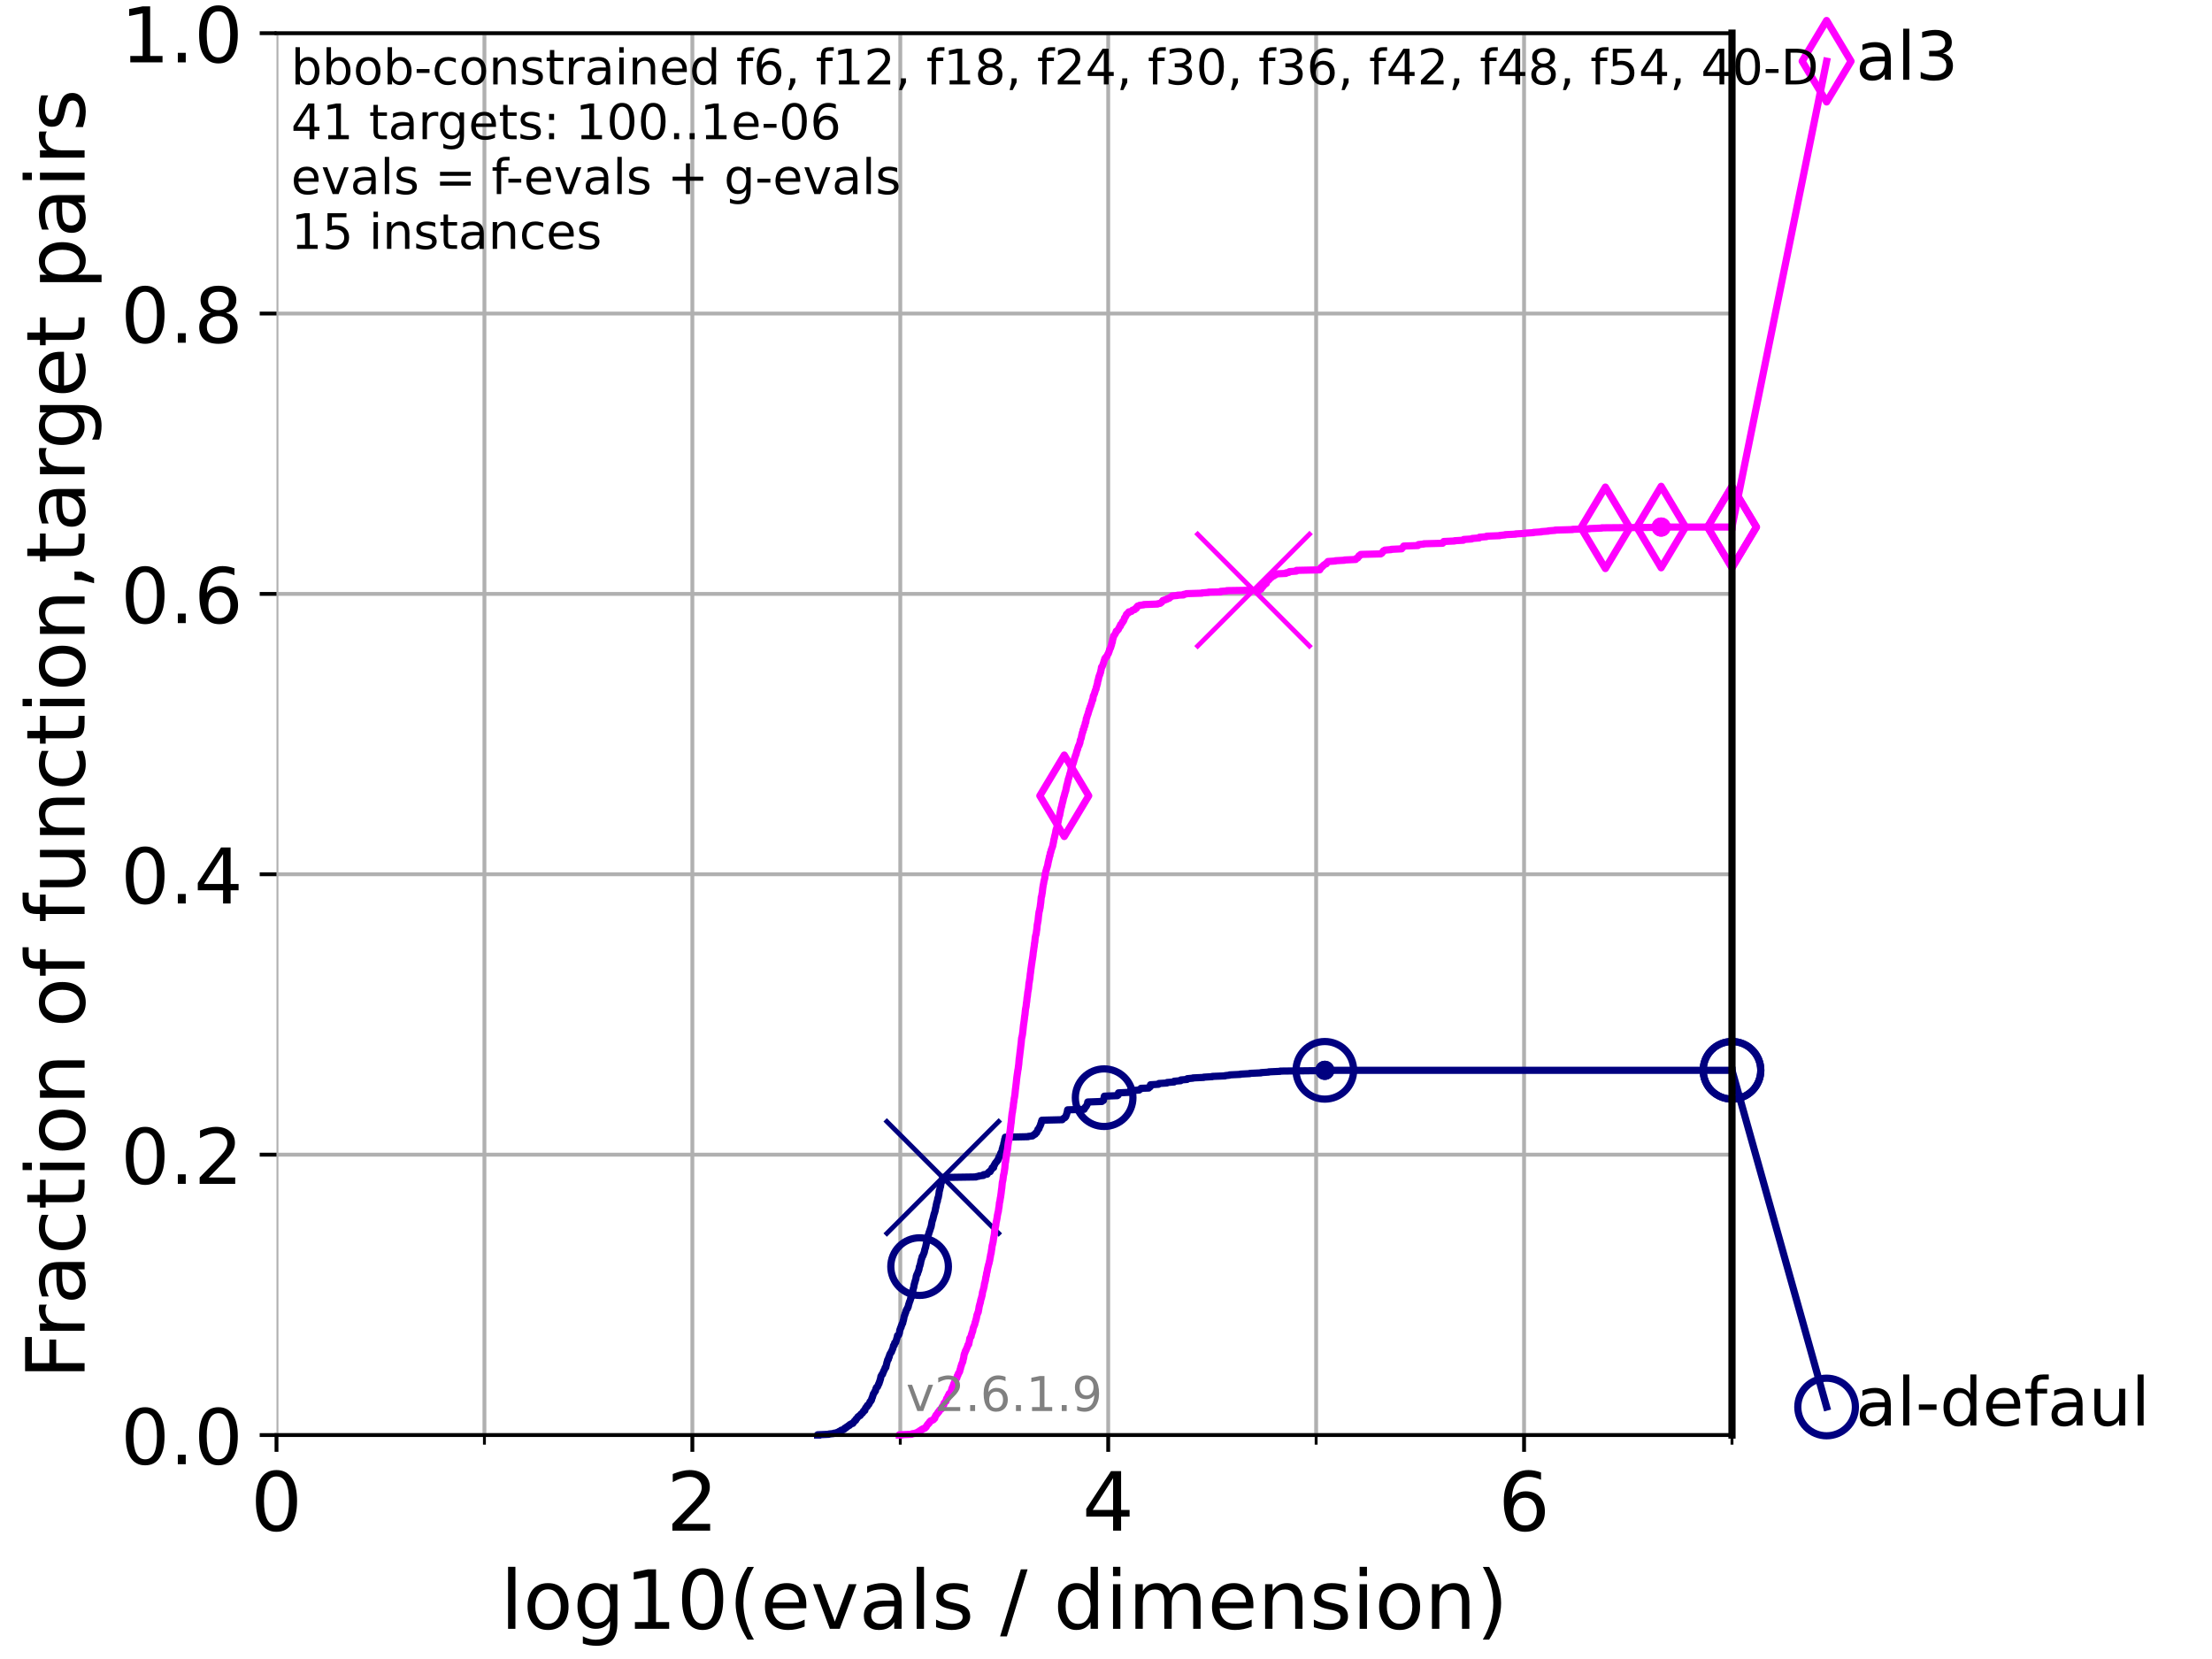 <?xml version="1.0" encoding="utf-8" standalone="no"?>
<!DOCTYPE svg PUBLIC "-//W3C//DTD SVG 1.1//EN"
  "http://www.w3.org/Graphics/SVG/1.1/DTD/svg11.dtd">
<!-- Created with matplotlib (https://matplotlib.org/) -->
<svg height="345.6pt" version="1.1" viewBox="0 0 460.8 345.6" width="460.8pt" xmlns="http://www.w3.org/2000/svg" xmlns:xlink="http://www.w3.org/1999/xlink">
 <defs>
  <style type="text/css">*{stroke-linecap:butt;stroke-linejoin:round;}</style>
 </defs>
 <g id="figure_1">
  <g id="patch_1">
   <path d="M 0 345.6 
L 460.8 345.6 
L 460.8 0 
L 0 0 
z
" style="fill:#ffffff;"/>
  </g>
  <g id="axes_1">
   <g id="patch_2">
    <path d="M 57.6 298.944 
L 360.806 298.944 
L 360.806 6.912 
L 57.6 6.912 
z
" style="fill:#ffffff;"/>
   </g>
   <g id="matplotlib.axis_1">
    <g id="xtick_1">
     <g id="line2d_1">
      <path clip-path="url(#p0d3a89320d)" d="M 57.6 298.944 
L 57.6 6.912 
" style="fill:none;stroke:#b0b0b0;stroke-linecap:square;stroke-width:0.8;"/>
     </g>
     <g id="line2d_2">
      <defs>
       <path d="M 0 0 
L 0 3.5 
" id="m3d7ab64747" style="stroke:#000000;stroke-width:0.8;"/>
      </defs>
      <g>
       <use style="stroke:#000000;stroke-width:0.8;" x="57.6" xlink:href="#m3d7ab64747" y="298.944"/>
      </g>
     </g>
     <g id="text_1">
      <!-- 0 -->
      <g transform="translate(52.192 318.861)scale(0.17 -0.17)">
       <defs>
        <path d="M 31.781 66.406 
Q 24.172 66.406 20.328 58.906 
Q 16.5 51.422 16.5 36.375 
Q 16.5 21.391 20.328 13.891 
Q 24.172 6.391 31.781 6.391 
Q 39.453 6.391 43.281 13.891 
Q 47.125 21.391 47.125 36.375 
Q 47.125 51.422 43.281 58.906 
Q 39.453 66.406 31.781 66.406 
z
M 31.781 74.219 
Q 44.047 74.219 50.516 64.516 
Q 56.984 54.828 56.984 36.375 
Q 56.984 17.969 50.516 8.266 
Q 44.047 -1.422 31.781 -1.422 
Q 19.531 -1.422 13.062 8.266 
Q 6.594 17.969 6.594 36.375 
Q 6.594 54.828 13.062 64.516 
Q 19.531 74.219 31.781 74.219 
z
" id="DejaVuSans-48"/>
       </defs>
       <use xlink:href="#DejaVuSans-48"/>
      </g>
     </g>
    </g>
    <g id="xtick_2">
     <g id="line2d_3">
      <path clip-path="url(#p0d3a89320d)" d="M 144.23 298.944 
L 144.23 6.912 
" style="fill:none;stroke:#b0b0b0;stroke-linecap:square;stroke-width:0.8;"/>
     </g>
     <g id="line2d_4">
      <g>
       <use style="stroke:#000000;stroke-width:0.8;" x="144.23" xlink:href="#m3d7ab64747" y="298.944"/>
      </g>
     </g>
     <g id="text_2">
      <!-- 2 -->
      <g transform="translate(138.822 318.861)scale(0.17 -0.17)">
       <defs>
        <path d="M 19.188 8.297 
L 53.609 8.297 
L 53.609 0 
L 7.328 0 
L 7.328 8.297 
Q 12.938 14.109 22.625 23.891 
Q 32.328 33.688 34.812 36.531 
Q 39.547 41.844 41.422 45.531 
Q 43.312 49.219 43.312 52.781 
Q 43.312 58.594 39.234 62.25 
Q 35.156 65.922 28.609 65.922 
Q 23.969 65.922 18.812 64.312 
Q 13.672 62.703 7.812 59.422 
L 7.812 69.391 
Q 13.766 71.781 18.938 73 
Q 24.125 74.219 28.422 74.219 
Q 39.75 74.219 46.484 68.547 
Q 53.219 62.891 53.219 53.422 
Q 53.219 48.922 51.531 44.891 
Q 49.859 40.875 45.406 35.406 
Q 44.188 33.984 37.641 27.219 
Q 31.109 20.453 19.188 8.297 
z
" id="DejaVuSans-50"/>
       </defs>
       <use xlink:href="#DejaVuSans-50"/>
      </g>
     </g>
    </g>
    <g id="xtick_3">
     <g id="line2d_5">
      <path clip-path="url(#p0d3a89320d)" d="M 230.861 298.944 
L 230.861 6.912 
" style="fill:none;stroke:#b0b0b0;stroke-linecap:square;stroke-width:0.8;"/>
     </g>
     <g id="line2d_6">
      <g>
       <use style="stroke:#000000;stroke-width:0.8;" x="230.861" xlink:href="#m3d7ab64747" y="298.944"/>
      </g>
     </g>
     <g id="text_3">
      <!-- 4 -->
      <g transform="translate(225.453 318.861)scale(0.17 -0.17)">
       <defs>
        <path d="M 37.797 64.312 
L 12.891 25.391 
L 37.797 25.391 
z
M 35.203 72.906 
L 47.609 72.906 
L 47.609 25.391 
L 58.016 25.391 
L 58.016 17.188 
L 47.609 17.188 
L 47.609 0 
L 37.797 0 
L 37.797 17.188 
L 4.891 17.188 
L 4.891 26.703 
z
" id="DejaVuSans-52"/>
       </defs>
       <use xlink:href="#DejaVuSans-52"/>
      </g>
     </g>
    </g>
    <g id="xtick_4">
     <g id="line2d_7">
      <path clip-path="url(#p0d3a89320d)" d="M 317.491 298.944 
L 317.491 6.912 
" style="fill:none;stroke:#b0b0b0;stroke-linecap:square;stroke-width:0.8;"/>
     </g>
     <g id="line2d_8">
      <g>
       <use style="stroke:#000000;stroke-width:0.8;" x="317.491" xlink:href="#m3d7ab64747" y="298.944"/>
      </g>
     </g>
     <g id="text_4">
      <!-- 6 -->
      <g transform="translate(312.083 318.861)scale(0.17 -0.17)">
       <defs>
        <path d="M 33.016 40.375 
Q 26.375 40.375 22.484 35.828 
Q 18.609 31.297 18.609 23.391 
Q 18.609 15.531 22.484 10.953 
Q 26.375 6.391 33.016 6.391 
Q 39.656 6.391 43.531 10.953 
Q 47.406 15.531 47.406 23.391 
Q 47.406 31.297 43.531 35.828 
Q 39.656 40.375 33.016 40.375 
z
M 52.594 71.297 
L 52.594 62.312 
Q 48.875 64.062 45.094 64.984 
Q 41.312 65.922 37.594 65.922 
Q 27.828 65.922 22.672 59.328 
Q 17.531 52.734 16.797 39.406 
Q 19.672 43.656 24.016 45.922 
Q 28.375 48.188 33.594 48.188 
Q 44.578 48.188 50.953 41.516 
Q 57.328 34.859 57.328 23.391 
Q 57.328 12.156 50.688 5.359 
Q 44.047 -1.422 33.016 -1.422 
Q 20.359 -1.422 13.672 8.266 
Q 6.984 17.969 6.984 36.375 
Q 6.984 53.656 15.188 63.938 
Q 23.391 74.219 37.203 74.219 
Q 40.922 74.219 44.703 73.484 
Q 48.484 72.75 52.594 71.297 
z
" id="DejaVuSans-54"/>
       </defs>
       <use xlink:href="#DejaVuSans-54"/>
      </g>
     </g>
    </g>
    <g id="xtick_5">
     <g id="line2d_9">
      <path clip-path="url(#p0d3a89320d)" d="M 100.915 298.944 
L 100.915 6.912 
" style="fill:none;stroke:#b0b0b0;stroke-linecap:square;stroke-width:0.8;"/>
     </g>
     <g id="line2d_10">
      <defs>
       <path d="M 0 0 
L 0 2 
" id="m649e581657" style="stroke:#000000;stroke-width:0.6;"/>
      </defs>
      <g>
       <use style="stroke:#000000;stroke-width:0.6;" x="100.915" xlink:href="#m649e581657" y="298.944"/>
      </g>
     </g>
    </g>
    <g id="xtick_6">
     <g id="line2d_11">
      <path clip-path="url(#p0d3a89320d)" d="M 187.546 298.944 
L 187.546 6.912 
" style="fill:none;stroke:#b0b0b0;stroke-linecap:square;stroke-width:0.8;"/>
     </g>
     <g id="line2d_12">
      <g>
       <use style="stroke:#000000;stroke-width:0.6;" x="187.546" xlink:href="#m649e581657" y="298.944"/>
      </g>
     </g>
    </g>
    <g id="xtick_7">
     <g id="line2d_13">
      <path clip-path="url(#p0d3a89320d)" d="M 274.176 298.944 
L 274.176 6.912 
" style="fill:none;stroke:#b0b0b0;stroke-linecap:square;stroke-width:0.8;"/>
     </g>
     <g id="line2d_14">
      <g>
       <use style="stroke:#000000;stroke-width:0.6;" x="274.176" xlink:href="#m649e581657" y="298.944"/>
      </g>
     </g>
    </g>
    <g id="xtick_8">
     <g id="line2d_15">
      <path clip-path="url(#p0d3a89320d)" d="M 360.806 298.944 
L 360.806 6.912 
" style="fill:none;stroke:#b0b0b0;stroke-linecap:square;stroke-width:0.8;"/>
     </g>
     <g id="line2d_16">
      <g>
       <use style="stroke:#000000;stroke-width:0.6;" x="360.806" xlink:href="#m649e581657" y="298.944"/>
      </g>
     </g>
    </g>
    <g id="text_5">
     <!-- log10(evals / dimension) -->
     <g transform="translate(104.239 339.314)scale(0.17 -0.17)">
      <defs>
       <path d="M 9.422 75.984 
L 18.406 75.984 
L 18.406 0 
L 9.422 0 
z
" id="DejaVuSans-108"/>
       <path d="M 30.609 48.391 
Q 23.391 48.391 19.188 42.75 
Q 14.984 37.109 14.984 27.297 
Q 14.984 17.484 19.156 11.844 
Q 23.344 6.203 30.609 6.203 
Q 37.797 6.203 41.984 11.859 
Q 46.188 17.531 46.188 27.297 
Q 46.188 37.016 41.984 42.703 
Q 37.797 48.391 30.609 48.391 
z
M 30.609 56 
Q 42.328 56 49.016 48.375 
Q 55.719 40.766 55.719 27.297 
Q 55.719 13.875 49.016 6.219 
Q 42.328 -1.422 30.609 -1.422 
Q 18.844 -1.422 12.172 6.219 
Q 5.516 13.875 5.516 27.297 
Q 5.516 40.766 12.172 48.375 
Q 18.844 56 30.609 56 
z
" id="DejaVuSans-111"/>
       <path d="M 45.406 27.984 
Q 45.406 37.75 41.375 43.109 
Q 37.359 48.484 30.078 48.484 
Q 22.859 48.484 18.828 43.109 
Q 14.797 37.75 14.797 27.984 
Q 14.797 18.266 18.828 12.891 
Q 22.859 7.516 30.078 7.516 
Q 37.359 7.516 41.375 12.891 
Q 45.406 18.266 45.406 27.984 
z
M 54.391 6.781 
Q 54.391 -7.172 48.188 -13.984 
Q 42 -20.797 29.203 -20.797 
Q 24.469 -20.797 20.266 -20.094 
Q 16.062 -19.391 12.109 -17.922 
L 12.109 -9.188 
Q 16.062 -11.328 19.922 -12.344 
Q 23.781 -13.375 27.781 -13.375 
Q 36.625 -13.375 41.016 -8.766 
Q 45.406 -4.156 45.406 5.172 
L 45.406 9.625 
Q 42.625 4.781 38.281 2.391 
Q 33.938 0 27.875 0 
Q 17.828 0 11.672 7.656 
Q 5.516 15.328 5.516 27.984 
Q 5.516 40.672 11.672 48.328 
Q 17.828 56 27.875 56 
Q 33.938 56 38.281 53.609 
Q 42.625 51.219 45.406 46.391 
L 45.406 54.688 
L 54.391 54.688 
z
" id="DejaVuSans-103"/>
       <path d="M 12.406 8.297 
L 28.516 8.297 
L 28.516 63.922 
L 10.984 60.406 
L 10.984 69.391 
L 28.422 72.906 
L 38.281 72.906 
L 38.281 8.297 
L 54.391 8.297 
L 54.391 0 
L 12.406 0 
z
" id="DejaVuSans-49"/>
       <path d="M 31 75.875 
Q 24.469 64.656 21.281 53.656 
Q 18.109 42.672 18.109 31.391 
Q 18.109 20.125 21.312 9.062 
Q 24.516 -2 31 -13.188 
L 23.188 -13.188 
Q 15.875 -1.703 12.234 9.375 
Q 8.594 20.453 8.594 31.391 
Q 8.594 42.281 12.203 53.312 
Q 15.828 64.359 23.188 75.875 
z
" id="DejaVuSans-40"/>
       <path d="M 56.203 29.594 
L 56.203 25.203 
L 14.891 25.203 
Q 15.484 15.922 20.484 11.062 
Q 25.484 6.203 34.422 6.203 
Q 39.594 6.203 44.453 7.469 
Q 49.312 8.734 54.109 11.281 
L 54.109 2.781 
Q 49.266 0.734 44.188 -0.344 
Q 39.109 -1.422 33.891 -1.422 
Q 20.797 -1.422 13.156 6.188 
Q 5.516 13.812 5.516 26.812 
Q 5.516 40.234 12.766 48.109 
Q 20.016 56 32.328 56 
Q 43.359 56 49.781 48.891 
Q 56.203 41.797 56.203 29.594 
z
M 47.219 32.234 
Q 47.125 39.594 43.094 43.984 
Q 39.062 48.391 32.422 48.391 
Q 24.906 48.391 20.391 44.141 
Q 15.875 39.891 15.188 32.172 
z
" id="DejaVuSans-101"/>
       <path d="M 2.984 54.688 
L 12.5 54.688 
L 29.594 8.797 
L 46.688 54.688 
L 56.203 54.688 
L 35.688 0 
L 23.484 0 
z
" id="DejaVuSans-118"/>
       <path d="M 34.281 27.484 
Q 23.391 27.484 19.188 25 
Q 14.984 22.516 14.984 16.5 
Q 14.984 11.719 18.141 8.906 
Q 21.297 6.109 26.703 6.109 
Q 34.188 6.109 38.703 11.406 
Q 43.219 16.703 43.219 25.484 
L 43.219 27.484 
z
M 52.203 31.203 
L 52.203 0 
L 43.219 0 
L 43.219 8.297 
Q 40.141 3.328 35.547 0.953 
Q 30.953 -1.422 24.312 -1.422 
Q 15.922 -1.422 10.953 3.297 
Q 6 8.016 6 15.922 
Q 6 25.141 12.172 29.828 
Q 18.359 34.516 30.609 34.516 
L 43.219 34.516 
L 43.219 35.406 
Q 43.219 41.609 39.141 45 
Q 35.062 48.391 27.688 48.391 
Q 23 48.391 18.547 47.266 
Q 14.109 46.141 10.016 43.891 
L 10.016 52.203 
Q 14.938 54.109 19.578 55.047 
Q 24.219 56 28.609 56 
Q 40.484 56 46.344 49.844 
Q 52.203 43.703 52.203 31.203 
z
" id="DejaVuSans-97"/>
       <path d="M 44.281 53.078 
L 44.281 44.578 
Q 40.484 46.531 36.375 47.5 
Q 32.281 48.484 27.875 48.484 
Q 21.188 48.484 17.844 46.438 
Q 14.5 44.391 14.5 40.281 
Q 14.5 37.156 16.891 35.375 
Q 19.281 33.594 26.516 31.984 
L 29.594 31.297 
Q 39.156 29.25 43.188 25.516 
Q 47.219 21.781 47.219 15.094 
Q 47.219 7.469 41.188 3.016 
Q 35.156 -1.422 24.609 -1.422 
Q 20.219 -1.422 15.453 -0.562 
Q 10.688 0.297 5.422 2 
L 5.422 11.281 
Q 10.406 8.688 15.234 7.391 
Q 20.062 6.109 24.812 6.109 
Q 31.156 6.109 34.562 8.281 
Q 37.984 10.453 37.984 14.406 
Q 37.984 18.062 35.516 20.016 
Q 33.062 21.969 24.703 23.781 
L 21.578 24.516 
Q 13.234 26.266 9.516 29.906 
Q 5.812 33.547 5.812 39.891 
Q 5.812 47.609 11.281 51.797 
Q 16.75 56 26.812 56 
Q 31.781 56 36.172 55.266 
Q 40.578 54.547 44.281 53.078 
z
" id="DejaVuSans-115"/>
       <path id="DejaVuSans-32"/>
       <path d="M 25.391 72.906 
L 33.688 72.906 
L 8.297 -9.281 
L 0 -9.281 
z
" id="DejaVuSans-47"/>
       <path d="M 45.406 46.391 
L 45.406 75.984 
L 54.391 75.984 
L 54.391 0 
L 45.406 0 
L 45.406 8.203 
Q 42.578 3.328 38.25 0.953 
Q 33.938 -1.422 27.875 -1.422 
Q 17.969 -1.422 11.734 6.484 
Q 5.516 14.406 5.516 27.297 
Q 5.516 40.188 11.734 48.094 
Q 17.969 56 27.875 56 
Q 33.938 56 38.25 53.625 
Q 42.578 51.266 45.406 46.391 
z
M 14.797 27.297 
Q 14.797 17.391 18.875 11.75 
Q 22.953 6.109 30.078 6.109 
Q 37.203 6.109 41.297 11.75 
Q 45.406 17.391 45.406 27.297 
Q 45.406 37.203 41.297 42.844 
Q 37.203 48.484 30.078 48.484 
Q 22.953 48.484 18.875 42.844 
Q 14.797 37.203 14.797 27.297 
z
" id="DejaVuSans-100"/>
       <path d="M 9.422 54.688 
L 18.406 54.688 
L 18.406 0 
L 9.422 0 
z
M 9.422 75.984 
L 18.406 75.984 
L 18.406 64.594 
L 9.422 64.594 
z
" id="DejaVuSans-105"/>
       <path d="M 52 44.188 
Q 55.375 50.25 60.062 53.125 
Q 64.75 56 71.094 56 
Q 79.641 56 84.281 50.016 
Q 88.922 44.047 88.922 33.016 
L 88.922 0 
L 79.891 0 
L 79.891 32.719 
Q 79.891 40.578 77.094 44.375 
Q 74.312 48.188 68.609 48.188 
Q 61.625 48.188 57.562 43.547 
Q 53.516 38.922 53.516 30.906 
L 53.516 0 
L 44.484 0 
L 44.484 32.719 
Q 44.484 40.625 41.703 44.406 
Q 38.922 48.188 33.109 48.188 
Q 26.219 48.188 22.156 43.531 
Q 18.109 38.875 18.109 30.906 
L 18.109 0 
L 9.078 0 
L 9.078 54.688 
L 18.109 54.688 
L 18.109 46.188 
Q 21.188 51.219 25.484 53.609 
Q 29.781 56 35.688 56 
Q 41.656 56 45.828 52.969 
Q 50 49.953 52 44.188 
z
" id="DejaVuSans-109"/>
       <path d="M 54.891 33.016 
L 54.891 0 
L 45.906 0 
L 45.906 32.719 
Q 45.906 40.484 42.875 44.328 
Q 39.844 48.188 33.797 48.188 
Q 26.516 48.188 22.312 43.547 
Q 18.109 38.922 18.109 30.906 
L 18.109 0 
L 9.078 0 
L 9.078 54.688 
L 18.109 54.688 
L 18.109 46.188 
Q 21.344 51.125 25.703 53.562 
Q 30.078 56 35.797 56 
Q 45.219 56 50.047 50.172 
Q 54.891 44.344 54.891 33.016 
z
" id="DejaVuSans-110"/>
       <path d="M 8.016 75.875 
L 15.828 75.875 
Q 23.141 64.359 26.781 53.312 
Q 30.422 42.281 30.422 31.391 
Q 30.422 20.453 26.781 9.375 
Q 23.141 -1.703 15.828 -13.188 
L 8.016 -13.188 
Q 14.5 -2 17.703 9.062 
Q 20.906 20.125 20.906 31.391 
Q 20.906 42.672 17.703 53.656 
Q 14.5 64.656 8.016 75.875 
z
" id="DejaVuSans-41"/>
      </defs>
      <use xlink:href="#DejaVuSans-108"/>
      <use x="27.783" xlink:href="#DejaVuSans-111"/>
      <use x="88.965" xlink:href="#DejaVuSans-103"/>
      <use x="152.441" xlink:href="#DejaVuSans-49"/>
      <use x="216.064" xlink:href="#DejaVuSans-48"/>
      <use x="279.688" xlink:href="#DejaVuSans-40"/>
      <use x="318.701" xlink:href="#DejaVuSans-101"/>
      <use x="380.225" xlink:href="#DejaVuSans-118"/>
      <use x="439.404" xlink:href="#DejaVuSans-97"/>
      <use x="500.684" xlink:href="#DejaVuSans-108"/>
      <use x="528.467" xlink:href="#DejaVuSans-115"/>
      <use x="580.566" xlink:href="#DejaVuSans-32"/>
      <use x="612.354" xlink:href="#DejaVuSans-47"/>
      <use x="646.045" xlink:href="#DejaVuSans-32"/>
      <use x="677.832" xlink:href="#DejaVuSans-100"/>
      <use x="741.309" xlink:href="#DejaVuSans-105"/>
      <use x="769.092" xlink:href="#DejaVuSans-109"/>
      <use x="866.504" xlink:href="#DejaVuSans-101"/>
      <use x="928.027" xlink:href="#DejaVuSans-110"/>
      <use x="991.406" xlink:href="#DejaVuSans-115"/>
      <use x="1043.506" xlink:href="#DejaVuSans-105"/>
      <use x="1071.289" xlink:href="#DejaVuSans-111"/>
      <use x="1132.471" xlink:href="#DejaVuSans-110"/>
      <use x="1195.85" xlink:href="#DejaVuSans-41"/>
     </g>
    </g>
   </g>
   <g id="matplotlib.axis_2">
    <g id="ytick_1">
     <g id="line2d_17">
      <path clip-path="url(#p0d3a89320d)" d="M 57.6 298.944 
L 360.806 298.944 
" style="fill:none;stroke:#b0b0b0;stroke-linecap:square;stroke-width:0.8;"/>
     </g>
     <g id="line2d_18">
      <defs>
       <path d="M 0 0 
L -3.5 0 
" id="mb3ce5a94ca" style="stroke:#000000;stroke-width:0.8;"/>
      </defs>
      <g>
       <use style="stroke:#000000;stroke-width:0.8;" x="57.6" xlink:href="#mb3ce5a94ca" y="298.944"/>
      </g>
     </g>
     <g id="text_6">
      <!-- 0.0 -->
      <g transform="translate(25.155 305.023)scale(0.16 -0.16)">
       <defs>
        <path d="M 10.688 12.406 
L 21 12.406 
L 21 0 
L 10.688 0 
z
" id="DejaVuSans-46"/>
       </defs>
       <use xlink:href="#DejaVuSans-48"/>
       <use x="63.623" xlink:href="#DejaVuSans-46"/>
       <use x="95.41" xlink:href="#DejaVuSans-48"/>
      </g>
     </g>
    </g>
    <g id="ytick_2">
     <g id="line2d_19">
      <path clip-path="url(#p0d3a89320d)" d="M 57.6 240.538 
L 360.806 240.538 
" style="fill:none;stroke:#b0b0b0;stroke-linecap:square;stroke-width:0.8;"/>
     </g>
     <g id="line2d_20">
      <g>
       <use style="stroke:#000000;stroke-width:0.8;" x="57.6" xlink:href="#mb3ce5a94ca" y="240.538"/>
      </g>
     </g>
     <g id="text_7">
      <!-- 0.2 -->
      <g transform="translate(25.155 246.616)scale(0.16 -0.16)">
       <use xlink:href="#DejaVuSans-48"/>
       <use x="63.623" xlink:href="#DejaVuSans-46"/>
       <use x="95.41" xlink:href="#DejaVuSans-50"/>
      </g>
     </g>
    </g>
    <g id="ytick_3">
     <g id="line2d_21">
      <path clip-path="url(#p0d3a89320d)" d="M 57.6 182.131 
L 360.806 182.131 
" style="fill:none;stroke:#b0b0b0;stroke-linecap:square;stroke-width:0.8;"/>
     </g>
     <g id="line2d_22">
      <g>
       <use style="stroke:#000000;stroke-width:0.8;" x="57.6" xlink:href="#mb3ce5a94ca" y="182.131"/>
      </g>
     </g>
     <g id="text_8">
      <!-- 0.4 -->
      <g transform="translate(25.155 188.21)scale(0.16 -0.16)">
       <use xlink:href="#DejaVuSans-48"/>
       <use x="63.623" xlink:href="#DejaVuSans-46"/>
       <use x="95.41" xlink:href="#DejaVuSans-52"/>
      </g>
     </g>
    </g>
    <g id="ytick_4">
     <g id="line2d_23">
      <path clip-path="url(#p0d3a89320d)" d="M 57.6 123.725 
L 360.806 123.725 
" style="fill:none;stroke:#b0b0b0;stroke-linecap:square;stroke-width:0.8;"/>
     </g>
     <g id="line2d_24">
      <g>
       <use style="stroke:#000000;stroke-width:0.8;" x="57.6" xlink:href="#mb3ce5a94ca" y="123.725"/>
      </g>
     </g>
     <g id="text_9">
      <!-- 0.6 -->
      <g transform="translate(25.155 129.804)scale(0.16 -0.16)">
       <use xlink:href="#DejaVuSans-48"/>
       <use x="63.623" xlink:href="#DejaVuSans-46"/>
       <use x="95.41" xlink:href="#DejaVuSans-54"/>
      </g>
     </g>
    </g>
    <g id="ytick_5">
     <g id="line2d_25">
      <path clip-path="url(#p0d3a89320d)" d="M 57.6 65.318 
L 360.806 65.318 
" style="fill:none;stroke:#b0b0b0;stroke-linecap:square;stroke-width:0.8;"/>
     </g>
     <g id="line2d_26">
      <g>
       <use style="stroke:#000000;stroke-width:0.8;" x="57.6" xlink:href="#mb3ce5a94ca" y="65.318"/>
      </g>
     </g>
     <g id="text_10">
      <!-- 0.8 -->
      <g transform="translate(25.155 71.397)scale(0.16 -0.16)">
       <defs>
        <path d="M 31.781 34.625 
Q 24.75 34.625 20.719 30.859 
Q 16.703 27.094 16.703 20.516 
Q 16.703 13.922 20.719 10.156 
Q 24.75 6.391 31.781 6.391 
Q 38.812 6.391 42.859 10.172 
Q 46.922 13.969 46.922 20.516 
Q 46.922 27.094 42.891 30.859 
Q 38.875 34.625 31.781 34.625 
z
M 21.922 38.812 
Q 15.578 40.375 12.031 44.719 
Q 8.5 49.078 8.5 55.328 
Q 8.5 64.062 14.719 69.141 
Q 20.953 74.219 31.781 74.219 
Q 42.672 74.219 48.875 69.141 
Q 55.078 64.062 55.078 55.328 
Q 55.078 49.078 51.531 44.719 
Q 48 40.375 41.703 38.812 
Q 48.828 37.156 52.797 32.312 
Q 56.781 27.484 56.781 20.516 
Q 56.781 9.906 50.312 4.234 
Q 43.844 -1.422 31.781 -1.422 
Q 19.734 -1.422 13.25 4.234 
Q 6.781 9.906 6.781 20.516 
Q 6.781 27.484 10.781 32.312 
Q 14.797 37.156 21.922 38.812 
z
M 18.312 54.391 
Q 18.312 48.734 21.844 45.562 
Q 25.391 42.391 31.781 42.391 
Q 38.141 42.391 41.719 45.562 
Q 45.312 48.734 45.312 54.391 
Q 45.312 60.062 41.719 63.234 
Q 38.141 66.406 31.781 66.406 
Q 25.391 66.406 21.844 63.234 
Q 18.312 60.062 18.312 54.391 
z
" id="DejaVuSans-56"/>
       </defs>
       <use xlink:href="#DejaVuSans-48"/>
       <use x="63.623" xlink:href="#DejaVuSans-46"/>
       <use x="95.41" xlink:href="#DejaVuSans-56"/>
      </g>
     </g>
    </g>
    <g id="ytick_6">
     <g id="line2d_27">
      <path clip-path="url(#p0d3a89320d)" d="M 57.6 6.912 
L 360.806 6.912 
" style="fill:none;stroke:#b0b0b0;stroke-linecap:square;stroke-width:0.8;"/>
     </g>
     <g id="line2d_28">
      <g>
       <use style="stroke:#000000;stroke-width:0.8;" x="57.6" xlink:href="#mb3ce5a94ca" y="6.912"/>
      </g>
     </g>
     <g id="text_11">
      <!-- 1.0 -->
      <g transform="translate(25.155 12.991)scale(0.16 -0.16)">
       <use xlink:href="#DejaVuSans-49"/>
       <use x="63.623" xlink:href="#DejaVuSans-46"/>
       <use x="95.41" xlink:href="#DejaVuSans-48"/>
      </g>
     </g>
    </g>
    <g id="text_12">
     <!-- Fraction of function,target pairs -->
     <g transform="translate(17.62 287.313)rotate(-90)scale(0.17 -0.17)">
      <defs>
       <path d="M 9.812 72.906 
L 51.703 72.906 
L 51.703 64.594 
L 19.672 64.594 
L 19.672 43.109 
L 48.578 43.109 
L 48.578 34.812 
L 19.672 34.812 
L 19.672 0 
L 9.812 0 
z
" id="DejaVuSans-70"/>
       <path d="M 41.109 46.297 
Q 39.594 47.172 37.812 47.578 
Q 36.031 48 33.891 48 
Q 26.266 48 22.188 43.047 
Q 18.109 38.094 18.109 28.812 
L 18.109 0 
L 9.078 0 
L 9.078 54.688 
L 18.109 54.688 
L 18.109 46.188 
Q 20.953 51.172 25.484 53.578 
Q 30.031 56 36.531 56 
Q 37.453 56 38.578 55.875 
Q 39.703 55.766 41.062 55.516 
z
" id="DejaVuSans-114"/>
       <path d="M 48.781 52.594 
L 48.781 44.188 
Q 44.969 46.297 41.141 47.344 
Q 37.312 48.391 33.406 48.391 
Q 24.656 48.391 19.812 42.844 
Q 14.984 37.312 14.984 27.297 
Q 14.984 17.281 19.812 11.734 
Q 24.656 6.203 33.406 6.203 
Q 37.312 6.203 41.141 7.25 
Q 44.969 8.297 48.781 10.406 
L 48.781 2.094 
Q 45.016 0.344 40.984 -0.531 
Q 36.969 -1.422 32.422 -1.422 
Q 20.062 -1.422 12.781 6.344 
Q 5.516 14.109 5.516 27.297 
Q 5.516 40.672 12.859 48.328 
Q 20.219 56 33.016 56 
Q 37.156 56 41.109 55.141 
Q 45.062 54.297 48.781 52.594 
z
" id="DejaVuSans-99"/>
       <path d="M 18.312 70.219 
L 18.312 54.688 
L 36.812 54.688 
L 36.812 47.703 
L 18.312 47.703 
L 18.312 18.016 
Q 18.312 11.328 20.141 9.422 
Q 21.969 7.516 27.594 7.516 
L 36.812 7.516 
L 36.812 0 
L 27.594 0 
Q 17.188 0 13.234 3.875 
Q 9.281 7.766 9.281 18.016 
L 9.281 47.703 
L 2.688 47.703 
L 2.688 54.688 
L 9.281 54.688 
L 9.281 70.219 
z
" id="DejaVuSans-116"/>
       <path d="M 37.109 75.984 
L 37.109 68.5 
L 28.516 68.5 
Q 23.688 68.5 21.797 66.547 
Q 19.922 64.594 19.922 59.516 
L 19.922 54.688 
L 34.719 54.688 
L 34.719 47.703 
L 19.922 47.703 
L 19.922 0 
L 10.891 0 
L 10.891 47.703 
L 2.297 47.703 
L 2.297 54.688 
L 10.891 54.688 
L 10.891 58.5 
Q 10.891 67.625 15.141 71.797 
Q 19.391 75.984 28.609 75.984 
z
" id="DejaVuSans-102"/>
       <path d="M 8.5 21.578 
L 8.5 54.688 
L 17.484 54.688 
L 17.484 21.922 
Q 17.484 14.156 20.5 10.266 
Q 23.531 6.391 29.594 6.391 
Q 36.859 6.391 41.078 11.031 
Q 45.312 15.672 45.312 23.688 
L 45.312 54.688 
L 54.297 54.688 
L 54.297 0 
L 45.312 0 
L 45.312 8.406 
Q 42.047 3.422 37.719 1 
Q 33.406 -1.422 27.688 -1.422 
Q 18.266 -1.422 13.375 4.438 
Q 8.5 10.297 8.5 21.578 
z
M 31.109 56 
z
" id="DejaVuSans-117"/>
       <path d="M 11.719 12.406 
L 22.016 12.406 
L 22.016 4 
L 14.016 -11.625 
L 7.719 -11.625 
L 11.719 4 
z
" id="DejaVuSans-44"/>
       <path d="M 18.109 8.203 
L 18.109 -20.797 
L 9.078 -20.797 
L 9.078 54.688 
L 18.109 54.688 
L 18.109 46.391 
Q 20.953 51.266 25.266 53.625 
Q 29.594 56 35.594 56 
Q 45.562 56 51.781 48.094 
Q 58.016 40.188 58.016 27.297 
Q 58.016 14.406 51.781 6.484 
Q 45.562 -1.422 35.594 -1.422 
Q 29.594 -1.422 25.266 0.953 
Q 20.953 3.328 18.109 8.203 
z
M 48.688 27.297 
Q 48.688 37.203 44.609 42.844 
Q 40.531 48.484 33.406 48.484 
Q 26.266 48.484 22.188 42.844 
Q 18.109 37.203 18.109 27.297 
Q 18.109 17.391 22.188 11.75 
Q 26.266 6.109 33.406 6.109 
Q 40.531 6.109 44.609 11.75 
Q 48.688 17.391 48.688 27.297 
z
" id="DejaVuSans-112"/>
      </defs>
      <use xlink:href="#DejaVuSans-70"/>
      <use x="50.27" xlink:href="#DejaVuSans-114"/>
      <use x="91.383" xlink:href="#DejaVuSans-97"/>
      <use x="152.662" xlink:href="#DejaVuSans-99"/>
      <use x="207.643" xlink:href="#DejaVuSans-116"/>
      <use x="246.852" xlink:href="#DejaVuSans-105"/>
      <use x="274.635" xlink:href="#DejaVuSans-111"/>
      <use x="335.816" xlink:href="#DejaVuSans-110"/>
      <use x="399.195" xlink:href="#DejaVuSans-32"/>
      <use x="430.982" xlink:href="#DejaVuSans-111"/>
      <use x="492.164" xlink:href="#DejaVuSans-102"/>
      <use x="527.369" xlink:href="#DejaVuSans-32"/>
      <use x="559.156" xlink:href="#DejaVuSans-102"/>
      <use x="594.361" xlink:href="#DejaVuSans-117"/>
      <use x="657.74" xlink:href="#DejaVuSans-110"/>
      <use x="721.119" xlink:href="#DejaVuSans-99"/>
      <use x="776.1" xlink:href="#DejaVuSans-116"/>
      <use x="815.309" xlink:href="#DejaVuSans-105"/>
      <use x="843.092" xlink:href="#DejaVuSans-111"/>
      <use x="904.273" xlink:href="#DejaVuSans-110"/>
      <use x="967.652" xlink:href="#DejaVuSans-44"/>
      <use x="999.439" xlink:href="#DejaVuSans-116"/>
      <use x="1038.648" xlink:href="#DejaVuSans-97"/>
      <use x="1099.928" xlink:href="#DejaVuSans-114"/>
      <use x="1139.291" xlink:href="#DejaVuSans-103"/>
      <use x="1202.768" xlink:href="#DejaVuSans-101"/>
      <use x="1264.291" xlink:href="#DejaVuSans-116"/>
      <use x="1303.5" xlink:href="#DejaVuSans-32"/>
      <use x="1335.287" xlink:href="#DejaVuSans-112"/>
      <use x="1398.764" xlink:href="#DejaVuSans-97"/>
      <use x="1460.043" xlink:href="#DejaVuSans-105"/>
      <use x="1487.826" xlink:href="#DejaVuSans-114"/>
      <use x="1528.939" xlink:href="#DejaVuSans-115"/>
     </g>
    </g>
   </g>
   <g id="line2d_29">
    <defs>
     <path d="M 0 1.5 
C 0.398 1.5 0.779 1.342 1.061 1.061 
C 1.342 0.779 1.5 0.398 1.5 0 
C 1.5 -0.398 1.342 -0.779 1.061 -1.061 
C 0.779 -1.342 0.398 -1.5 0 -1.5 
C -0.398 -1.5 -0.779 -1.342 -1.061 -1.061 
C -1.342 -0.779 -1.5 -0.398 -1.5 0 
C -1.5 0.398 -1.342 0.779 -1.061 1.061 
C -0.779 1.342 -0.398 1.5 0 1.5 
z
" id="m5dc909d611" style="stroke:#000080;"/>
    </defs>
    <g>
     <use style="fill:#000080;stroke:#000080;" x="275.986" xlink:href="#m5dc909d611" y="222.968"/>
     <use style="fill:#000080;stroke:#000080;" x="275.986" xlink:href="#m5dc909d611" y="222.968"/>
    </g>
   </g>
   <g id="line2d_30">
    <path d="M 170.331 298.944 
L 170.331 298.891 
L 172.68 298.786 
L 172.68 298.733 
L 173.685 298.627 
L 173.685 298.575 
L 174.334 298.469 
L 174.334 298.416 
L 174.743 298.311 
L 174.773 298.205 
L 175.122 298.1 
L 175.222 297.942 
L 175.678 297.836 
L 175.678 297.783 
L 175.927 297.678 
L 175.967 297.519 
L 176.266 297.414 
L 176.368 297.256 
L 176.604 297.15 
L 176.688 297.045 
L 176.962 296.939 
L 177.017 296.781 
L 177.294 296.675 
L 177.294 296.623 
L 177.662 296.517 
L 177.662 296.411 
L 177.828 296.306 
L 177.904 296.148 
L 178.025 296.042 
L 178.025 295.989 
L 178.246 295.884 
L 178.339 295.62 
L 178.49 295.515 
L 178.546 295.409 
L 178.655 295.303 
L 178.726 295.145 
L 178.932 295.04 
L 178.932 294.987 
L 179.196 294.881 
L 179.237 294.723 
L 179.367 294.618 
L 179.367 294.565 
L 179.571 294.459 
L 179.668 294.354 
L 179.737 294.248 
L 179.737 294.196 
L 179.877 294.09 
L 179.899 293.932 
L 180.164 293.826 
L 180.268 293.404 
L 180.348 293.299 
L 180.444 293.14 
L 180.637 293.035 
L 180.695 292.771 
L 180.889 292.665 
L 180.989 292.56 
L 181.021 292.454 
L 181.117 292.296 
L 181.17 292.191 
L 181.255 291.98 
L 181.404 291.874 
L 181.429 291.769 
L 181.538 291.663 
L 181.639 291.241 
L 181.719 291.135 
L 181.816 290.766 
L 181.869 290.661 
L 181.928 290.397 
L 182.023 290.291 
L 182.109 290.133 
L 182.175 290.027 
L 182.236 289.869 
L 182.368 289.764 
L 182.464 289.289 
L 182.525 289.183 
L 182.59 289.025 
L 182.786 288.919 
L 182.86 288.708 
L 182.932 288.603 
L 183.036 288.286 
L 183.11 288.234 
L 183.191 287.917 
L 183.251 287.811 
L 183.35 287.442 
L 183.408 287.337 
L 183.519 286.703 
L 183.614 286.598 
L 183.691 286.387 
L 183.847 286.281 
L 183.944 285.965 
L 184.016 285.859 
L 184.091 285.595 
L 184.168 285.49 
L 184.26 285.279 
L 184.332 285.173 
L 184.392 284.91 
L 184.529 284.857 
L 184.628 284.382 
L 184.666 284.276 
L 184.767 283.802 
L 184.814 283.696 
L 184.922 283.274 
L 185.065 283.168 
L 185.124 282.799 
L 185.229 282.694 
L 185.319 282.272 
L 185.369 282.166 
L 185.44 282.008 
L 185.51 281.902 
L 185.598 281.744 
L 185.714 281.638 
L 185.796 281.322 
L 185.876 281.216 
L 185.987 280.9 
L 186.036 280.794 
L 186.13 280.319 
L 186.298 280.214 
L 186.386 279.739 
L 186.588 279.633 
L 186.675 279.317 
L 186.723 279.211 
L 186.83 278.789 
L 186.875 278.684 
L 186.978 278.209 
L 187.205 278.103 
L 187.313 277.84 
L 187.351 277.734 
L 187.449 277.048 
L 187.523 276.943 
L 187.596 276.626 
L 187.706 276.521 
L 187.773 276.151 
L 187.866 276.046 
L 187.922 275.782 
L 188.037 275.676 
L 188.147 275.149 
L 188.188 275.096 
L 188.298 274.568 
L 188.309 274.463 
L 188.39 274.094 
L 188.47 273.988 
L 188.58 273.566 
L 188.661 273.46 
L 188.759 273.038 
L 188.814 272.933 
L 188.908 272.722 
L 189.035 272.616 
L 189.098 272.352 
L 189.189 272.247 
L 189.298 271.719 
L 189.356 271.614 
L 189.467 271.192 
L 189.532 271.086 
L 189.642 270.77 
L 189.673 270.664 
L 189.738 270.348 
L 189.853 270.242 
L 189.958 269.609 
L 190.015 269.503 
L 190.124 269.029 
L 190.153 268.923 
L 190.258 268.395 
L 190.328 268.29 
L 190.437 267.604 
L 190.476 267.498 
L 190.586 267.076 
L 190.626 266.971 
L 190.722 266.602 
L 190.783 266.496 
L 190.884 265.81 
L 190.942 265.705 
L 191.004 265.494 
L 191.121 265.388 
L 191.226 264.966 
L 191.304 264.86 
L 191.378 264.597 
L 191.427 264.491 
L 191.533 263.858 
L 191.614 263.752 
L 191.701 263.383 
L 191.746 263.278 
L 191.844 262.697 
L 191.878 262.592 
L 191.967 262.275 
L 192.022 262.17 
L 192.107 261.748 
L 192.242 261.642 
L 192.34 261.378 
L 192.384 261.273 
L 192.477 261.009 
L 192.537 260.903 
L 192.639 260.376 
L 192.669 260.27 
L 192.755 260.006 
L 192.799 259.901 
L 192.891 259.426 
L 192.928 259.321 
L 193.006 258.846 
L 193.061 258.74 
L 193.157 258.265 
L 193.21 258.16 
L 193.319 257.474 
L 193.355 257.368 
L 193.448 257.105 
L 193.484 256.999 
L 193.578 256.63 
L 193.646 256.524 
L 193.726 256.208 
L 193.778 256.102 
L 193.885 255.733 
L 193.944 255.627 
L 194.053 255.1 
L 194.067 254.994 
L 194.175 254.414 
L 194.216 254.308 
L 194.326 253.992 
L 194.35 253.886 
L 194.462 253.411 
L 194.497 253.306 
L 194.604 252.831 
L 194.671 252.725 
L 194.768 252.356 
L 194.806 252.251 
L 194.91 251.617 
L 194.961 251.512 
L 195.058 250.932 
L 195.09 250.826 
L 195.172 250.404 
L 195.258 250.298 
L 195.362 249.612 
L 195.449 249.507 
L 195.556 248.927 
L 195.583 248.821 
L 195.67 248.082 
L 195.738 247.977 
L 195.848 247.397 
L 195.908 247.291 
L 196.018 246.552 
L 196.069 246.447 
L 196.133 246.183 
L 196.216 246.13 
L 196.316 245.761 
L 196.354 245.655 
L 196.394 245.286 
L 203.322 245.181 
L 203.322 245.128 
L 203.94 245.022 
L 203.94 244.97 
L 204.868 244.864 
L 204.9 244.706 
L 205.648 244.6 
L 205.758 244.389 
L 205.884 244.284 
L 205.961 244.178 
L 206.272 244.073 
L 206.328 243.862 
L 206.46 243.756 
L 206.522 243.65 
L 206.612 243.545 
L 206.691 243.281 
L 206.981 243.228 
L 207.077 242.754 
L 207.19 242.648 
L 207.289 242.384 
L 207.401 242.279 
L 207.482 242.12 
L 207.621 242.015 
L 207.726 241.804 
L 207.876 241.698 
L 207.969 241.382 
L 208.048 241.329 
L 208.128 240.96 
L 208.236 240.854 
L 208.328 240.696 
L 208.374 240.59 
L 208.455 240.274 
L 208.513 240.168 
L 208.591 240.01 
L 208.702 239.904 
L 208.797 239.324 
L 208.87 239.219 
L 208.933 238.849 
L 209.032 238.744 
L 209.135 238.058 
L 209.205 237.952 
L 209.303 237.319 
L 209.389 237.214 
L 209.423 236.897 
L 214.177 236.792 
L 214.177 236.739 
L 215.092 236.633 
L 215.133 236.528 
L 215.397 236.422 
L 215.397 236.369 
L 215.653 236.264 
L 215.731 236.053 
L 215.945 235.947 
L 216.037 235.684 
L 216.14 235.578 
L 216.228 235.262 
L 216.414 235.156 
L 216.524 234.839 
L 216.567 234.734 
L 216.621 234.628 
L 216.702 234.523 
L 216.809 234.101 
L 216.862 234.101 
L 216.965 233.573 
L 217.029 233.468 
L 217.047 233.362 
L 221.286 233.257 
L 221.329 233.151 
L 221.488 233.046 
L 221.599 232.94 
L 221.831 232.834 
L 221.93 232.676 
L 222.012 232.623 
L 222.112 232.307 
L 222.169 232.201 
L 222.274 231.832 
L 222.302 231.779 
L 222.407 231.199 
L 225.844 231.093 
L 225.849 230.935 
L 226.002 230.83 
L 226.053 230.671 
L 226.208 230.566 
L 226.306 230.407 
L 226.362 230.302 
L 226.459 230.091 
L 226.534 229.985 
L 226.597 229.563 
L 229.545 229.458 
L 229.619 229.352 
L 229.859 229.247 
L 229.962 228.772 
L 230.012 228.666 
L 230.056 228.35 
L 232.767 228.244 
L 232.767 228.192 
L 232.919 228.139 
L 232.999 227.664 
L 235.136 227.558 
L 235.136 227.506 
L 235.372 227.4 
L 235.464 227.189 
L 237.294 227.084 
L 237.335 226.978 
L 237.603 226.873 
L 237.698 226.714 
L 239.303 226.661 
L 239.31 226.503 
L 239.615 226.398 
L 239.673 225.976 
L 241.357 225.87 
L 241.424 225.712 
L 243.089 225.606 
L 243.132 225.501 
L 244.584 225.395 
L 244.601 225.237 
L 245.959 225.131 
L 245.996 224.973 
L 247.291 224.868 
L 247.331 224.709 
L 248.514 224.604 
L 248.514 224.551 
L 250.75 224.446 
L 250.75 224.393 
L 252.546 224.287 
L 252.546 224.234 
L 255.202 224.129 
L 255.202 224.076 
L 256.155 223.971 
L 256.155 223.918 
L 258.383 223.812 
L 258.383 223.76 
L 260.36 223.654 
L 260.36 223.601 
L 262.697 223.496 
L 262.697 223.443 
L 264.308 223.338 
L 264.308 223.285 
L 266.692 223.179 
L 266.692 223.126 
L 275.986 223.021 
L 275.986 222.968 
L 360.806 222.968 
L 360.806 222.968 
" style="fill:none;stroke:#000080;stroke-linecap:square;stroke-width:1.5;"/>
   </g>
   <g id="line2d_31">
    <defs>
     <path d="M 0 6 
C 1.591 6 3.117 5.368 4.243 4.243 
C 5.368 3.117 6 1.591 6 0 
C 6 -1.591 5.368 -3.117 4.243 -4.243 
C 3.117 -5.368 1.591 -6 0 -6 
C -1.591 -6 -3.117 -5.368 -4.243 -4.243 
C -5.368 -3.117 -6 -1.591 -6 0 
C -6 1.591 -5.368 3.117 -4.243 4.243 
C -3.117 5.368 -1.591 6 0 6 
z
" id="m60bb551474" style="stroke:#000080;stroke-width:1.5;"/>
    </defs>
    <g>
     <use style="fill-opacity:0;stroke:#000080;stroke-width:1.5;" x="191.571" xlink:href="#m60bb551474" y="263.858"/>
     <use style="fill-opacity:0;stroke:#000080;stroke-width:1.5;" x="230.012" xlink:href="#m60bb551474" y="228.666"/>
     <use style="fill-opacity:0;stroke:#000080;stroke-width:1.5;" x="275.986" xlink:href="#m60bb551474" y="222.968"/>
     <use style="fill-opacity:0;stroke:#000080;stroke-width:1.5;" x="360.806" xlink:href="#m60bb551474" y="222.968"/>
    </g>
   </g>
   <g id="line2d_32">
    <path style="fill:none;stroke:#000080;stroke-linecap:square;stroke-width:1.5;"/>
    <g/>
   </g>
   <g id="line2d_33">
    <path clip-path="url(#p0d3a89320d)" d="M 196.394 245.286 
" style="fill:none;stroke:#000080;stroke-linecap:square;stroke-width:1.5;"/>
    <defs>
     <path d="M -12 12 
L 12 -12 
M -12 -12 
L 12 12 
" id="m9a13782126" style="stroke:#000080;"/>
    </defs>
    <g clip-path="url(#p0d3a89320d)">
     <use style="fill:#000080;stroke:#000080;" x="196.394" xlink:href="#m9a13782126" y="245.286"/>
    </g>
   </g>
   <g id="line2d_34">
    <defs>
     <path d="M 0 1.5 
C 0.398 1.5 0.779 1.342 1.061 1.061 
C 1.342 0.779 1.5 0.398 1.5 0 
C 1.5 -0.398 1.342 -0.779 1.061 -1.061 
C 0.779 -1.342 0.398 -1.5 0 -1.5 
C -0.398 -1.5 -0.779 -1.342 -1.061 -1.061 
C -1.342 -0.779 -1.5 -0.398 -1.5 0 
C -1.5 0.398 -1.342 0.779 -1.061 1.061 
C -0.779 1.342 -0.398 1.5 0 1.5 
z
" id="ma35edcb0d2" style="stroke:#ff00ff;"/>
    </defs>
    <g>
     <use style="fill:#ff00ff;stroke:#ff00ff;" x="346.05" xlink:href="#ma35edcb0d2" y="109.796"/>
     <use style="fill:#ff00ff;stroke:#ff00ff;" x="346.05" xlink:href="#ma35edcb0d2" y="109.796"/>
    </g>
   </g>
   <g id="line2d_35">
    <path d="M 187.344 298.944 
L 187.344 298.891 
L 189.915 298.786 
L 190.013 298.68 
L 190.738 298.575 
L 190.738 298.522 
L 191.159 298.416 
L 191.186 298.311 
L 191.533 298.205 
L 191.602 298.047 
L 191.933 297.942 
L 192.007 297.783 
L 192.304 297.678 
L 192.304 297.625 
L 192.679 297.519 
L 192.759 297.361 
L 192.94 297.256 
L 192.995 297.097 
L 193.076 296.992 
L 193.156 296.834 
L 193.303 296.728 
L 193.37 296.57 
L 193.559 296.464 
L 193.659 296.2 
L 193.818 296.095 
L 193.865 295.989 
L 194.221 295.884 
L 194.221 295.831 
L 194.477 295.726 
L 194.532 295.567 
L 194.72 295.462 
L 194.823 295.092 
L 194.9 294.987 
L 195.001 294.776 
L 195.136 294.67 
L 195.225 294.512 
L 195.343 294.407 
L 195.411 294.196 
L 195.595 294.09 
L 195.703 293.826 
L 195.822 293.721 
L 195.822 293.668 
L 196.065 293.562 
L 196.176 293.404 
L 196.219 293.351 
L 196.288 293.035 
L 196.378 292.929 
L 196.471 292.771 
L 196.605 292.665 
L 196.672 292.296 
L 196.804 292.191 
L 196.89 292.032 
L 197.067 291.927 
L 197.149 291.505 
L 197.202 291.399 
L 197.202 291.346 
L 197.345 291.294 
L 197.455 290.924 
L 197.506 290.819 
L 197.506 290.766 
L 197.668 290.661 
L 197.719 290.344 
L 197.891 290.238 
L 197.999 290.027 
L 198.103 289.922 
L 198.204 289.605 
L 198.237 289.5 
L 198.338 289.13 
L 198.42 289.025 
L 198.494 288.761 
L 198.586 288.656 
L 198.67 288.286 
L 198.754 288.181 
L 198.812 287.97 
L 198.89 287.864 
L 198.985 287.653 
L 199.087 287.548 
L 199.19 287.178 
L 199.324 287.073 
L 199.433 286.598 
L 199.547 286.492 
L 199.649 286.123 
L 199.747 286.018 
L 199.836 285.859 
L 199.904 285.754 
L 200.004 285.279 
L 200.071 285.173 
L 200.158 284.699 
L 200.228 284.593 
L 200.333 284.171 
L 200.397 284.065 
L 200.499 283.802 
L 200.561 283.696 
L 200.66 283.116 
L 200.722 283.01 
L 200.832 282.272 
L 200.863 282.166 
L 200.944 281.902 
L 201.016 281.797 
L 201.108 281.427 
L 201.218 281.322 
L 201.317 281.005 
L 201.385 280.9 
L 201.483 280.636 
L 201.539 280.53 
L 201.641 280.161 
L 201.8 280.056 
L 201.91 279.475 
L 201.939 279.37 
L 202.031 278.789 
L 202.119 278.684 
L 202.188 278.526 
L 202.293 278.42 
L 202.375 277.945 
L 202.445 277.84 
L 202.529 277.47 
L 202.609 277.365 
L 202.706 276.837 
L 202.724 276.732 
L 202.831 276.415 
L 202.886 276.31 
L 202.987 276.046 
L 203.047 275.94 
L 203.136 275.465 
L 203.202 275.36 
L 203.304 274.938 
L 203.347 274.832 
L 203.457 274.305 
L 203.47 274.199 
L 203.533 273.883 
L 203.603 273.777 
L 203.695 273.46 
L 203.776 273.355 
L 203.882 272.775 
L 203.904 272.669 
L 203.991 272.089 
L 204.042 271.983 
L 204.133 271.561 
L 204.199 271.456 
L 204.309 270.822 
L 204.339 270.717 
L 204.449 270.4 
L 204.476 270.295 
L 204.543 269.978 
L 204.597 269.873 
L 204.675 269.187 
L 204.717 269.081 
L 204.827 268.712 
L 204.861 268.606 
L 204.966 268.132 
L 204.999 268.079 
L 205.094 267.34 
L 205.155 267.235 
L 205.262 266.76 
L 205.288 266.654 
L 205.384 265.968 
L 205.445 265.863 
L 205.55 265.124 
L 205.61 265.019 
L 205.717 264.386 
L 205.737 264.28 
L 205.839 263.858 
L 205.867 263.752 
L 205.968 263.33 
L 206.023 263.225 
L 206.111 262.75 
L 206.157 262.644 
L 206.254 262.011 
L 206.288 261.906 
L 206.385 261.273 
L 206.449 261.167 
L 206.555 260.376 
L 206.584 260.27 
L 206.694 259.426 
L 206.743 259.321 
L 206.846 258.846 
L 206.874 258.74 
L 206.984 257.949 
L 206.995 257.896 
L 207.098 257.368 
L 207.132 257.263 
L 207.226 256.208 
L 207.272 256.102 
L 207.383 255.469 
L 207.423 255.363 
L 207.524 254.572 
L 207.564 254.466 
L 207.672 253.886 
L 207.692 253.781 
L 207.795 253.095 
L 207.826 252.989 
L 207.902 252.567 
L 207.958 252.462 
L 208.066 251.617 
L 208.106 251.512 
L 208.215 250.457 
L 208.277 250.351 
L 208.388 249.56 
L 208.424 249.454 
L 208.535 248.663 
L 208.551 248.557 
L 208.656 247.66 
L 208.685 247.555 
L 208.791 246.447 
L 208.802 246.341 
L 208.912 245.866 
L 208.932 245.761 
L 209.038 244.864 
L 209.073 244.758 
L 209.18 244.284 
L 209.195 244.178 
L 209.303 243.439 
L 209.323 243.334 
L 209.413 242.226 
L 209.467 242.12 
L 209.573 241.276 
L 209.595 241.171 
L 209.689 240.379 
L 209.722 240.274 
L 209.821 239.693 
L 209.862 239.588 
L 209.972 238.638 
L 209.983 238.533 
L 210.088 237.847 
L 210.128 237.741 
L 210.223 237.108 
L 210.252 237.003 
L 210.35 235.947 
L 210.398 235.842 
L 210.5 234.892 
L 210.518 234.787 
L 210.601 234.048 
L 210.636 233.942 
L 210.747 232.729 
L 210.758 232.623 
L 210.851 231.832 
L 210.898 231.727 
L 211.007 230.83 
L 211.055 230.724 
L 211.142 229.774 
L 211.181 229.669 
L 211.288 228.772 
L 211.327 228.666 
L 211.43 227.98 
L 211.442 227.875 
L 211.546 226.82 
L 211.571 226.714 
L 211.666 225.87 
L 211.687 225.765 
L 211.798 224.657 
L 211.811 224.551 
L 211.921 223.76 
L 211.942 223.654 
L 212.051 222.863 
L 212.089 222.757 
L 212.198 221.86 
L 212.22 221.755 
L 212.323 220.488 
L 212.359 220.383 
L 212.468 219.433 
L 212.479 219.328 
L 212.587 218.484 
L 212.595 218.378 
L 212.706 217.428 
L 212.725 217.323 
L 212.825 216.215 
L 212.871 216.109 
L 212.981 215.582 
L 212.998 215.476 
L 213.107 214.579 
L 213.116 214.474 
L 213.222 213.471 
L 213.247 213.366 
L 213.352 212.627 
L 213.364 212.522 
L 213.474 211.572 
L 213.508 211.466 
L 213.619 210.358 
L 213.629 210.253 
L 213.725 209.778 
L 213.747 209.672 
L 213.85 208.775 
L 213.88 208.67 
L 213.964 207.773 
L 214.006 207.668 
L 214.114 206.665 
L 214.138 206.56 
L 214.248 205.979 
L 214.259 205.874 
L 214.363 204.766 
L 214.403 204.66 
L 214.511 203.921 
L 214.541 203.816 
L 214.636 202.814 
L 214.668 202.708 
L 214.776 201.758 
L 214.799 201.653 
L 214.901 200.861 
L 214.928 200.756 
L 215.019 200.07 
L 215.043 199.964 
L 215.149 199.279 
L 215.166 199.173 
L 215.263 198.276 
L 215.297 198.171 
L 215.389 197.379 
L 215.423 197.274 
L 215.519 196.429 
L 215.56 196.324 
L 215.661 195.321 
L 215.682 195.216 
L 215.772 194.741 
L 215.841 194.636 
L 215.947 193.791 
L 215.976 193.686 
L 216.074 192.631 
L 216.105 192.525 
L 216.211 191.945 
L 216.242 191.839 
L 216.345 190.784 
L 216.364 190.678 
L 216.469 189.887 
L 216.521 189.782 
L 216.631 189.201 
L 216.667 189.096 
L 216.776 188.199 
L 216.804 188.093 
L 216.913 186.88 
L 216.979 186.774 
L 217.085 186.088 
L 217.117 185.983 
L 217.221 185.033 
L 217.24 184.928 
L 217.347 184.242 
L 217.38 184.189 
L 217.478 183.556 
L 217.512 183.45 
L 217.616 183.028 
L 217.643 182.923 
L 217.739 182.026 
L 217.792 181.92 
L 217.895 181.393 
L 217.951 181.287 
L 218.057 180.812 
L 218.121 180.707 
L 218.229 180.285 
L 218.263 180.179 
L 218.357 179.599 
L 218.393 179.493 
L 218.497 179.018 
L 218.538 178.913 
L 218.624 178.385 
L 218.71 178.28 
L 218.803 177.647 
L 218.893 177.541 
L 219.004 177.013 
L 219.057 176.908 
L 219.147 176.644 
L 219.195 176.539 
L 219.303 176.222 
L 219.32 176.116 
L 219.421 175.589 
L 219.457 175.483 
L 219.547 174.85 
L 219.606 174.745 
L 219.715 174.164 
L 219.751 174.059 
L 219.86 173.637 
L 219.879 173.531 
L 219.966 173.004 
L 219.998 172.898 
L 220.098 172.581 
L 220.155 172.476 
L 220.256 171.896 
L 220.273 171.79 
L 220.384 171.315 
L 220.43 171.21 
L 220.538 170.577 
L 220.573 170.471 
L 220.68 169.996 
L 220.746 169.891 
L 220.853 169.258 
L 220.878 169.152 
L 220.985 168.572 
L 220.998 168.519 
L 221.095 168.15 
L 221.144 168.044 
L 221.254 167.464 
L 221.292 167.358 
L 221.399 166.936 
L 221.434 166.831 
L 221.531 166.303 
L 221.57 166.197 
L 221.681 165.828 
L 221.728 165.723 
L 221.827 165.248 
L 221.872 165.142 
L 221.969 164.826 
L 222.018 164.72 
L 222.126 164.087 
L 222.172 163.981 
L 222.234 163.559 
L 222.308 163.454 
L 222.411 162.926 
L 222.458 162.821 
L 222.563 162.24 
L 222.631 162.135 
L 222.724 161.765 
L 222.78 161.66 
L 222.879 161.185 
L 222.934 161.08 
L 223.045 160.657 
L 223.067 160.552 
L 223.157 160.024 
L 223.217 159.919 
L 223.311 159.655 
L 223.368 159.55 
L 223.474 159.18 
L 223.531 159.075 
L 223.627 158.758 
L 223.668 158.653 
L 223.735 158.336 
L 223.799 158.23 
L 223.884 157.808 
L 223.953 157.703 
L 224.064 157.281 
L 224.152 157.175 
L 224.26 156.7 
L 224.287 156.595 
L 224.396 156.278 
L 224.453 156.173 
L 224.558 155.751 
L 224.599 155.645 
L 224.682 155.381 
L 224.783 155.276 
L 224.89 154.907 
L 224.955 154.801 
L 225.053 154.168 
L 225.11 154.062 
L 225.209 153.799 
L 225.25 153.693 
L 225.354 153.113 
L 225.396 153.007 
L 225.484 152.585 
L 225.573 152.48 
L 225.635 152.005 
L 225.763 151.899 
L 225.866 151.319 
L 225.987 151.213 
L 226.085 150.58 
L 226.192 150.475 
L 226.3 149.683 
L 226.379 149.578 
L 226.475 149.156 
L 226.53 149.05 
L 226.627 148.786 
L 226.664 148.681 
L 226.772 148.259 
L 226.827 148.153 
L 226.894 147.784 
L 226.991 147.678 
L 227.099 147.203 
L 227.193 147.098 
L 227.303 146.676 
L 227.36 146.57 
L 227.47 146.148 
L 227.511 146.043 
L 227.531 145.884 
L 227.644 145.779 
L 227.753 144.987 
L 227.825 144.882 
L 227.928 144.618 
L 227.985 144.513 
L 228.082 144.143 
L 228.129 144.038 
L 228.236 143.668 
L 228.317 143.563 
L 228.4 143.088 
L 228.459 142.983 
L 228.54 142.613 
L 228.602 142.508 
L 228.694 141.822 
L 228.774 141.716 
L 228.885 141.136 
L 228.914 141.03 
L 229.018 140.714 
L 229.082 140.608 
L 229.187 140.239 
L 229.25 140.133 
L 229.35 139.606 
L 229.386 139.5 
L 229.464 138.973 
L 229.604 138.867 
L 229.715 138.551 
L 229.769 138.445 
L 229.88 138.076 
L 229.921 138.023 
L 230.018 137.601 
L 230.093 137.495 
L 230.159 137.179 
L 230.297 137.073 
L 230.398 136.862 
L 230.558 136.757 
L 230.647 136.598 
L 230.692 136.493 
L 230.802 136.229 
L 230.898 136.124 
L 230.989 135.807 
L 231.064 135.702 
L 231.158 135.279 
L 231.237 135.174 
L 231.342 134.963 
L 231.381 134.857 
L 231.484 134.488 
L 231.545 134.383 
L 231.613 133.908 
L 231.705 133.802 
L 231.792 133.222 
L 231.836 133.116 
L 231.923 132.8 
L 231.955 132.694 
L 231.986 132.483 
L 232.104 132.378 
L 232.208 132.219 
L 232.274 132.114 
L 232.373 131.903 
L 232.446 131.797 
L 232.545 131.481 
L 232.758 131.375 
L 232.855 131.217 
L 232.982 131.111 
L 233.052 130.9 
L 233.138 130.795 
L 233.24 130.531 
L 233.405 130.425 
L 233.441 130.109 
L 233.577 130.003 
L 233.683 129.898 
L 233.768 129.792 
L 233.835 129.529 
L 234.006 129.423 
L 234.1 129.212 
L 234.155 129.106 
L 234.256 128.737 
L 234.365 128.632 
L 234.467 128.421 
L 234.551 128.315 
L 234.655 127.998 
L 234.771 127.893 
L 234.879 127.787 
L 235.095 127.682 
L 235.147 127.471 
L 235.711 127.365 
L 235.788 127.26 
L 235.935 127.154 
L 235.935 127.102 
L 236.375 126.996 
L 236.432 126.838 
L 236.72 126.732 
L 236.802 126.468 
L 236.94 126.363 
L 236.987 126.257 
L 237.395 126.152 
L 237.395 126.099 
L 238.271 125.994 
L 238.271 125.941 
L 241.141 125.835 
L 241.141 125.782 
L 241.705 125.677 
L 241.787 125.571 
L 241.989 125.466 
L 242.076 125.308 
L 242.184 125.202 
L 242.25 125.097 
L 242.679 124.991 
L 242.679 124.938 
L 243.102 124.833 
L 243.162 124.727 
L 243.582 124.622 
L 243.622 124.516 
L 243.854 124.411 
L 243.947 124.305 
L 244.18 124.2 
L 244.18 124.147 
L 245.3 124.041 
L 245.3 123.989 
L 246.549 123.936 
L 246.549 123.83 
L 247.135 123.725 
L 247.135 123.672 
L 250.397 123.567 
L 250.397 123.514 
L 251.762 123.408 
L 251.762 123.355 
L 254.254 123.303 
L 254.254 123.197 
L 255.575 123.092 
L 255.575 123.039 
L 262.402 122.933 
L 262.411 122.828 
L 262.697 122.722 
L 262.721 122.564 
L 262.873 122.459 
L 262.941 122.247 
L 263.147 122.142 
L 263.224 121.878 
L 263.49 121.773 
L 263.578 121.614 
L 263.817 121.509 
L 263.911 121.14 
L 264.051 121.034 
L 264.093 120.876 
L 264.362 120.77 
L 264.451 120.454 
L 264.793 120.348 
L 264.816 120.243 
L 264.965 120.137 
L 264.965 120.084 
L 265.343 119.979 
L 265.412 119.873 
L 265.694 119.768 
L 265.757 119.557 
L 267.877 119.451 
L 267.879 119.346 
L 268.497 119.24 
L 268.607 119.082 
L 270.055 118.976 
L 270.067 118.818 
L 274.916 118.713 
L 274.987 118.607 
L 275.049 118.501 
L 275.102 118.343 
L 275.237 118.238 
L 275.237 118.185 
L 275.432 118.079 
L 275.432 118.027 
L 275.597 117.921 
L 275.69 117.763 
L 275.906 117.657 
L 275.995 117.552 
L 276.305 117.446 
L 276.382 117.235 
L 276.564 117.13 
L 276.644 116.971 
L 278.188 116.866 
L 278.188 116.813 
L 280.083 116.708 
L 280.083 116.655 
L 282.42 116.549 
L 282.526 116.338 
L 282.841 116.233 
L 282.941 116.022 
L 283.104 115.916 
L 283.108 115.758 
L 283.412 115.652 
L 283.473 115.494 
L 287.627 115.389 
L 287.627 115.336 
L 287.877 115.23 
L 287.948 115.072 
L 288.08 114.966 
L 288.08 114.914 
L 288.201 114.808 
L 288.201 114.755 
L 288.49 114.65 
L 288.49 114.597 
L 289.809 114.492 
L 289.809 114.439 
L 291.999 114.333 
L 292.072 114.175 
L 292.193 114.07 
L 292.259 113.964 
L 292.422 113.911 
L 292.422 113.753 
L 295.385 113.647 
L 295.496 113.436 
L 296.611 113.331 
L 296.611 113.278 
L 300.514 113.173 
L 300.514 113.12 
L 300.702 113.014 
L 300.755 112.803 
L 303.01 112.698 
L 303.01 112.645 
L 304.846 112.539 
L 304.918 112.381 
L 306.591 112.276 
L 306.688 112.17 
L 308.161 112.065 
L 308.212 111.906 
L 309.645 111.801 
L 309.698 111.695 
L 312.422 111.59 
L 312.422 111.537 
L 313.547 111.431 
L 313.547 111.379 
L 315.722 111.273 
L 315.722 111.22 
L 317.694 111.115 
L 317.694 111.062 
L 319.459 110.957 
L 319.459 110.904 
L 321.081 110.798 
L 321.081 110.746 
L 322.549 110.64 
L 322.549 110.587 
L 323.96 110.482 
L 323.96 110.429 
L 327.587 110.324 
L 327.587 110.271 
L 331.095 110.165 
L 331.095 110.112 
L 333.674 110.007 
L 333.674 109.954 
L 346.05 109.849 
L 346.05 109.796 
L 360.806 109.796 
L 360.806 109.796 
" style="fill:none;stroke:#ff00ff;stroke-linecap:square;stroke-width:1.5;"/>
   </g>
   <g id="line2d_36">
    <defs>
     <path d="M -0 8.485 
L 5.091 0 
L 0 -8.485 
L -5.091 -0 
z
" id="m1d5cff4838" style="stroke:#ff00ff;stroke-linejoin:miter;stroke-width:1.5;"/>
    </defs>
    <g>
     <use style="fill-opacity:0;stroke:#ff00ff;stroke-linejoin:miter;stroke-width:1.5;" x="221.708" xlink:href="#m1d5cff4838" y="165.775"/>
     <use style="fill-opacity:0;stroke:#ff00ff;stroke-linejoin:miter;stroke-width:1.5;" x="334.43" xlink:href="#m1d5cff4838" y="109.954"/>
     <use style="fill-opacity:0;stroke:#ff00ff;stroke-linejoin:miter;stroke-width:1.5;" x="346.05" xlink:href="#m1d5cff4838" y="109.796"/>
     <use style="fill-opacity:0;stroke:#ff00ff;stroke-linejoin:miter;stroke-width:1.5;" x="360.806" xlink:href="#m1d5cff4838" y="109.796"/>
    </g>
   </g>
   <g id="line2d_37">
    <path style="fill:none;stroke:#ff00ff;stroke-linecap:square;stroke-width:1.5;"/>
    <g/>
   </g>
   <g id="line2d_38">
    <path clip-path="url(#p0d3a89320d)" d="M 261.137 122.933 
" style="fill:none;stroke:#ff00ff;stroke-linecap:square;stroke-width:1.5;"/>
    <defs>
     <path d="M -12 12 
L 12 -12 
M -12 -12 
L 12 12 
" id="m8c0a63c479" style="stroke:#ff00ff;"/>
    </defs>
    <g clip-path="url(#p0d3a89320d)">
     <use style="fill:#ff00ff;stroke:#ff00ff;" x="261.137" xlink:href="#m8c0a63c479" y="122.933"/>
    </g>
   </g>
   <g id="line2d_39">
    <path d="M 360.806 222.968 
L 380.515 293.103 
" style="fill:none;stroke:#000080;stroke-linecap:square;stroke-width:1.5;"/>
    <g>
     <use style="fill-opacity:0;stroke:#000080;stroke-width:1.5;" x="360.806" xlink:href="#m60bb551474" y="222.968"/>
     <use style="fill-opacity:0;stroke:#000080;stroke-width:1.5;" x="380.515" xlink:href="#m60bb551474" y="293.103"/>
    </g>
   </g>
   <g id="line2d_40">
    <path d="M 360.806 109.796 
L 380.515 12.753 
" style="fill:none;stroke:#ff00ff;stroke-linecap:square;stroke-width:1.5;"/>
    <g>
     <use style="fill-opacity:0;stroke:#ff00ff;stroke-linejoin:miter;stroke-width:1.5;" x="360.806" xlink:href="#m1d5cff4838" y="109.796"/>
     <use style="fill-opacity:0;stroke:#ff00ff;stroke-linejoin:miter;stroke-width:1.5;" x="380.515" xlink:href="#m1d5cff4838" y="12.753"/>
    </g>
   </g>
   <g id="line2d_41">
    <path d="M 360.806 298.944 
L 360.806 6.912 
" style="fill:none;stroke:#000000;stroke-linecap:square;stroke-width:1.5;"/>
   </g>
   <g id="patch_3">
    <path d="M 57.6 298.944 
L 360.806 298.944 
" style="fill:none;stroke:#000000;stroke-linecap:square;stroke-linejoin:miter;stroke-width:0.8;"/>
   </g>
   <g id="patch_4">
    <path d="M 57.6 6.912 
L 360.806 6.912 
" style="fill:none;stroke:#000000;stroke-linecap:square;stroke-linejoin:miter;stroke-width:0.8;"/>
   </g>
   <g id="text_13">
    <!-- al-defaul -->
    <g transform="translate(386.579 296.966)scale(0.14 -0.14)">
     <defs>
      <path d="M 4.891 31.391 
L 31.203 31.391 
L 31.203 23.391 
L 4.891 23.391 
z
" id="DejaVuSans-45"/>
     </defs>
     <use xlink:href="#DejaVuSans-97"/>
     <use x="61.279" xlink:href="#DejaVuSans-108"/>
     <use x="89.062" xlink:href="#DejaVuSans-45"/>
     <use x="125.146" xlink:href="#DejaVuSans-100"/>
     <use x="188.623" xlink:href="#DejaVuSans-101"/>
     <use x="250.146" xlink:href="#DejaVuSans-102"/>
     <use x="285.352" xlink:href="#DejaVuSans-97"/>
     <use x="346.631" xlink:href="#DejaVuSans-117"/>
     <use x="410.01" xlink:href="#DejaVuSans-108"/>
    </g>
   </g>
   <g id="text_14">
    <!-- al3 -->
    <g transform="translate(386.579 16.616)scale(0.14 -0.14)">
     <defs>
      <path d="M 40.578 39.312 
Q 47.656 37.797 51.625 33 
Q 55.609 28.219 55.609 21.188 
Q 55.609 10.406 48.188 4.484 
Q 40.766 -1.422 27.094 -1.422 
Q 22.516 -1.422 17.656 -0.516 
Q 12.797 0.391 7.625 2.203 
L 7.625 11.719 
Q 11.719 9.328 16.594 8.109 
Q 21.484 6.891 26.812 6.891 
Q 36.078 6.891 40.938 10.547 
Q 45.797 14.203 45.797 21.188 
Q 45.797 27.641 41.281 31.266 
Q 36.766 34.906 28.719 34.906 
L 20.219 34.906 
L 20.219 43.016 
L 29.109 43.016 
Q 36.375 43.016 40.234 45.922 
Q 44.094 48.828 44.094 54.297 
Q 44.094 59.906 40.109 62.906 
Q 36.141 65.922 28.719 65.922 
Q 24.656 65.922 20.016 65.031 
Q 15.375 64.156 9.812 62.312 
L 9.812 71.094 
Q 15.438 72.656 20.344 73.438 
Q 25.25 74.219 29.594 74.219 
Q 40.828 74.219 47.359 69.109 
Q 53.906 64.016 53.906 55.328 
Q 53.906 49.266 50.438 45.094 
Q 46.969 40.922 40.578 39.312 
z
" id="DejaVuSans-51"/>
     </defs>
     <use xlink:href="#DejaVuSans-97"/>
     <use x="61.279" xlink:href="#DejaVuSans-108"/>
     <use x="89.062" xlink:href="#DejaVuSans-51"/>
    </g>
   </g>
   <g id="text_15">
    <!-- bbob-constrained f6, f12, f18, f24, f30, f36, f42, f48, f54, 40-D -->
    <g transform="translate(60.632 17.583)scale(0.102 -0.102)">
     <defs>
      <path d="M 48.688 27.297 
Q 48.688 37.203 44.609 42.844 
Q 40.531 48.484 33.406 48.484 
Q 26.266 48.484 22.188 42.844 
Q 18.109 37.203 18.109 27.297 
Q 18.109 17.391 22.188 11.75 
Q 26.266 6.109 33.406 6.109 
Q 40.531 6.109 44.609 11.75 
Q 48.688 17.391 48.688 27.297 
z
M 18.109 46.391 
Q 20.953 51.266 25.266 53.625 
Q 29.594 56 35.594 56 
Q 45.562 56 51.781 48.094 
Q 58.016 40.188 58.016 27.297 
Q 58.016 14.406 51.781 6.484 
Q 45.562 -1.422 35.594 -1.422 
Q 29.594 -1.422 25.266 0.953 
Q 20.953 3.328 18.109 8.203 
L 18.109 0 
L 9.078 0 
L 9.078 75.984 
L 18.109 75.984 
z
" id="DejaVuSans-98"/>
      <path d="M 10.797 72.906 
L 49.516 72.906 
L 49.516 64.594 
L 19.828 64.594 
L 19.828 46.734 
Q 21.969 47.469 24.109 47.828 
Q 26.266 48.188 28.422 48.188 
Q 40.625 48.188 47.75 41.5 
Q 54.891 34.812 54.891 23.391 
Q 54.891 11.625 47.562 5.094 
Q 40.234 -1.422 26.906 -1.422 
Q 22.312 -1.422 17.547 -0.641 
Q 12.797 0.141 7.719 1.703 
L 7.719 11.625 
Q 12.109 9.234 16.797 8.062 
Q 21.484 6.891 26.703 6.891 
Q 35.156 6.891 40.078 11.328 
Q 45.016 15.766 45.016 23.391 
Q 45.016 31 40.078 35.438 
Q 35.156 39.891 26.703 39.891 
Q 22.75 39.891 18.812 39.016 
Q 14.891 38.141 10.797 36.281 
z
" id="DejaVuSans-53"/>
      <path d="M 19.672 64.797 
L 19.672 8.109 
L 31.594 8.109 
Q 46.688 8.109 53.688 14.938 
Q 60.688 21.781 60.688 36.531 
Q 60.688 51.172 53.688 57.984 
Q 46.688 64.797 31.594 64.797 
z
M 9.812 72.906 
L 30.078 72.906 
Q 51.266 72.906 61.172 64.094 
Q 71.094 55.281 71.094 36.531 
Q 71.094 17.672 61.125 8.828 
Q 51.172 0 30.078 0 
L 9.812 0 
z
" id="DejaVuSans-68"/>
     </defs>
     <use xlink:href="#DejaVuSans-98"/>
     <use x="63.477" xlink:href="#DejaVuSans-98"/>
     <use x="126.953" xlink:href="#DejaVuSans-111"/>
     <use x="188.135" xlink:href="#DejaVuSans-98"/>
     <use x="251.611" xlink:href="#DejaVuSans-45"/>
     <use x="287.695" xlink:href="#DejaVuSans-99"/>
     <use x="342.676" xlink:href="#DejaVuSans-111"/>
     <use x="403.857" xlink:href="#DejaVuSans-110"/>
     <use x="467.236" xlink:href="#DejaVuSans-115"/>
     <use x="519.336" xlink:href="#DejaVuSans-116"/>
     <use x="558.545" xlink:href="#DejaVuSans-114"/>
     <use x="599.658" xlink:href="#DejaVuSans-97"/>
     <use x="660.938" xlink:href="#DejaVuSans-105"/>
     <use x="688.721" xlink:href="#DejaVuSans-110"/>
     <use x="752.1" xlink:href="#DejaVuSans-101"/>
     <use x="813.623" xlink:href="#DejaVuSans-100"/>
     <use x="877.1" xlink:href="#DejaVuSans-32"/>
     <use x="908.887" xlink:href="#DejaVuSans-102"/>
     <use x="944.092" xlink:href="#DejaVuSans-54"/>
     <use x="1007.715" xlink:href="#DejaVuSans-44"/>
     <use x="1039.502" xlink:href="#DejaVuSans-32"/>
     <use x="1071.289" xlink:href="#DejaVuSans-102"/>
     <use x="1106.494" xlink:href="#DejaVuSans-49"/>
     <use x="1170.117" xlink:href="#DejaVuSans-50"/>
     <use x="1233.74" xlink:href="#DejaVuSans-44"/>
     <use x="1265.527" xlink:href="#DejaVuSans-32"/>
     <use x="1297.314" xlink:href="#DejaVuSans-102"/>
     <use x="1332.52" xlink:href="#DejaVuSans-49"/>
     <use x="1396.143" xlink:href="#DejaVuSans-56"/>
     <use x="1459.766" xlink:href="#DejaVuSans-44"/>
     <use x="1491.553" xlink:href="#DejaVuSans-32"/>
     <use x="1523.34" xlink:href="#DejaVuSans-102"/>
     <use x="1558.545" xlink:href="#DejaVuSans-50"/>
     <use x="1622.168" xlink:href="#DejaVuSans-52"/>
     <use x="1685.791" xlink:href="#DejaVuSans-44"/>
     <use x="1717.578" xlink:href="#DejaVuSans-32"/>
     <use x="1749.365" xlink:href="#DejaVuSans-102"/>
     <use x="1784.57" xlink:href="#DejaVuSans-51"/>
     <use x="1848.193" xlink:href="#DejaVuSans-48"/>
     <use x="1911.816" xlink:href="#DejaVuSans-44"/>
     <use x="1943.604" xlink:href="#DejaVuSans-32"/>
     <use x="1975.391" xlink:href="#DejaVuSans-102"/>
     <use x="2010.596" xlink:href="#DejaVuSans-51"/>
     <use x="2074.219" xlink:href="#DejaVuSans-54"/>
     <use x="2137.842" xlink:href="#DejaVuSans-44"/>
     <use x="2169.629" xlink:href="#DejaVuSans-32"/>
     <use x="2201.416" xlink:href="#DejaVuSans-102"/>
     <use x="2236.621" xlink:href="#DejaVuSans-52"/>
     <use x="2300.244" xlink:href="#DejaVuSans-50"/>
     <use x="2363.867" xlink:href="#DejaVuSans-44"/>
     <use x="2395.654" xlink:href="#DejaVuSans-32"/>
     <use x="2427.441" xlink:href="#DejaVuSans-102"/>
     <use x="2462.646" xlink:href="#DejaVuSans-52"/>
     <use x="2526.27" xlink:href="#DejaVuSans-56"/>
     <use x="2589.893" xlink:href="#DejaVuSans-44"/>
     <use x="2621.68" xlink:href="#DejaVuSans-32"/>
     <use x="2653.467" xlink:href="#DejaVuSans-102"/>
     <use x="2688.672" xlink:href="#DejaVuSans-53"/>
     <use x="2752.295" xlink:href="#DejaVuSans-52"/>
     <use x="2815.918" xlink:href="#DejaVuSans-44"/>
     <use x="2847.705" xlink:href="#DejaVuSans-32"/>
     <use x="2879.492" xlink:href="#DejaVuSans-52"/>
     <use x="2943.115" xlink:href="#DejaVuSans-48"/>
     <use x="3006.738" xlink:href="#DejaVuSans-45"/>
     <use x="3042.822" xlink:href="#DejaVuSans-68"/>
    </g>
    <!-- 41 targets: 100..1e-06 -->
    <g transform="translate(60.632 29.004)scale(0.102 -0.102)">
     <defs>
      <path d="M 11.719 12.406 
L 22.016 12.406 
L 22.016 0 
L 11.719 0 
z
M 11.719 51.703 
L 22.016 51.703 
L 22.016 39.312 
L 11.719 39.312 
z
" id="DejaVuSans-58"/>
     </defs>
     <use xlink:href="#DejaVuSans-52"/>
     <use x="63.623" xlink:href="#DejaVuSans-49"/>
     <use x="127.246" xlink:href="#DejaVuSans-32"/>
     <use x="159.033" xlink:href="#DejaVuSans-116"/>
     <use x="198.242" xlink:href="#DejaVuSans-97"/>
     <use x="259.521" xlink:href="#DejaVuSans-114"/>
     <use x="298.885" xlink:href="#DejaVuSans-103"/>
     <use x="362.361" xlink:href="#DejaVuSans-101"/>
     <use x="423.885" xlink:href="#DejaVuSans-116"/>
     <use x="463.094" xlink:href="#DejaVuSans-115"/>
     <use x="515.193" xlink:href="#DejaVuSans-58"/>
     <use x="548.885" xlink:href="#DejaVuSans-32"/>
     <use x="580.672" xlink:href="#DejaVuSans-49"/>
     <use x="644.295" xlink:href="#DejaVuSans-48"/>
     <use x="707.918" xlink:href="#DejaVuSans-48"/>
     <use x="771.541" xlink:href="#DejaVuSans-46"/>
     <use x="803.328" xlink:href="#DejaVuSans-46"/>
     <use x="835.115" xlink:href="#DejaVuSans-49"/>
     <use x="898.738" xlink:href="#DejaVuSans-101"/>
     <use x="960.262" xlink:href="#DejaVuSans-45"/>
     <use x="996.346" xlink:href="#DejaVuSans-48"/>
     <use x="1059.969" xlink:href="#DejaVuSans-54"/>
    </g>
    <!-- evals = f-evals + g-evals -->
    <g transform="translate(60.632 40.426)scale(0.102 -0.102)">
     <defs>
      <path d="M 10.594 45.406 
L 73.188 45.406 
L 73.188 37.203 
L 10.594 37.203 
z
M 10.594 25.484 
L 73.188 25.484 
L 73.188 17.188 
L 10.594 17.188 
z
" id="DejaVuSans-61"/>
      <path d="M 46 62.703 
L 46 35.5 
L 73.188 35.5 
L 73.188 27.203 
L 46 27.203 
L 46 0 
L 37.797 0 
L 37.797 27.203 
L 10.594 27.203 
L 10.594 35.5 
L 37.797 35.5 
L 37.797 62.703 
z
" id="DejaVuSans-43"/>
     </defs>
     <use xlink:href="#DejaVuSans-101"/>
     <use x="61.523" xlink:href="#DejaVuSans-118"/>
     <use x="120.703" xlink:href="#DejaVuSans-97"/>
     <use x="181.982" xlink:href="#DejaVuSans-108"/>
     <use x="209.766" xlink:href="#DejaVuSans-115"/>
     <use x="261.865" xlink:href="#DejaVuSans-32"/>
     <use x="293.652" xlink:href="#DejaVuSans-61"/>
     <use x="377.441" xlink:href="#DejaVuSans-32"/>
     <use x="409.229" xlink:href="#DejaVuSans-102"/>
     <use x="438.934" xlink:href="#DejaVuSans-45"/>
     <use x="475.018" xlink:href="#DejaVuSans-101"/>
     <use x="536.541" xlink:href="#DejaVuSans-118"/>
     <use x="595.721" xlink:href="#DejaVuSans-97"/>
     <use x="657" xlink:href="#DejaVuSans-108"/>
     <use x="684.783" xlink:href="#DejaVuSans-115"/>
     <use x="736.883" xlink:href="#DejaVuSans-32"/>
     <use x="768.67" xlink:href="#DejaVuSans-43"/>
     <use x="852.459" xlink:href="#DejaVuSans-32"/>
     <use x="884.246" xlink:href="#DejaVuSans-103"/>
     <use x="947.723" xlink:href="#DejaVuSans-45"/>
     <use x="983.807" xlink:href="#DejaVuSans-101"/>
     <use x="1045.33" xlink:href="#DejaVuSans-118"/>
     <use x="1104.51" xlink:href="#DejaVuSans-97"/>
     <use x="1165.789" xlink:href="#DejaVuSans-108"/>
     <use x="1193.572" xlink:href="#DejaVuSans-115"/>
    </g>
    <!-- 15 instances -->
    <g transform="translate(60.632 51.848)scale(0.102 -0.102)">
     <use xlink:href="#DejaVuSans-49"/>
     <use x="63.623" xlink:href="#DejaVuSans-53"/>
     <use x="127.246" xlink:href="#DejaVuSans-32"/>
     <use x="159.033" xlink:href="#DejaVuSans-105"/>
     <use x="186.816" xlink:href="#DejaVuSans-110"/>
     <use x="250.195" xlink:href="#DejaVuSans-115"/>
     <use x="302.295" xlink:href="#DejaVuSans-116"/>
     <use x="341.504" xlink:href="#DejaVuSans-97"/>
     <use x="402.783" xlink:href="#DejaVuSans-110"/>
     <use x="466.162" xlink:href="#DejaVuSans-99"/>
     <use x="521.143" xlink:href="#DejaVuSans-101"/>
     <use x="582.666" xlink:href="#DejaVuSans-115"/>
    </g>
   </g>
   <g id="text_16">
    <!-- v2.6.1.9 -->
    <g style="fill:#808080;" transform="translate(188.752 293.944)scale(0.1 -0.1)">
     <defs>
      <path d="M 10.984 1.516 
L 10.984 10.5 
Q 14.703 8.734 18.5 7.812 
Q 22.312 6.891 25.984 6.891 
Q 35.75 6.891 40.891 13.453 
Q 46.047 20.016 46.781 33.406 
Q 43.953 29.203 39.594 26.953 
Q 35.25 24.703 29.984 24.703 
Q 19.047 24.703 12.672 31.312 
Q 6.297 37.938 6.297 49.422 
Q 6.297 60.641 12.938 67.422 
Q 19.578 74.219 30.609 74.219 
Q 43.266 74.219 49.922 64.516 
Q 56.594 54.828 56.594 36.375 
Q 56.594 19.141 48.406 8.859 
Q 40.234 -1.422 26.422 -1.422 
Q 22.703 -1.422 18.891 -0.688 
Q 15.094 0.047 10.984 1.516 
z
M 30.609 32.422 
Q 37.25 32.422 41.125 36.953 
Q 45.016 41.5 45.016 49.422 
Q 45.016 57.281 41.125 61.844 
Q 37.25 66.406 30.609 66.406 
Q 23.969 66.406 20.094 61.844 
Q 16.219 57.281 16.219 49.422 
Q 16.219 41.5 20.094 36.953 
Q 23.969 32.422 30.609 32.422 
z
" id="DejaVuSans-57"/>
     </defs>
     <use xlink:href="#DejaVuSans-118"/>
     <use x="59.18" xlink:href="#DejaVuSans-50"/>
     <use x="122.803" xlink:href="#DejaVuSans-46"/>
     <use x="154.59" xlink:href="#DejaVuSans-54"/>
     <use x="218.213" xlink:href="#DejaVuSans-46"/>
     <use x="250" xlink:href="#DejaVuSans-49"/>
     <use x="313.623" xlink:href="#DejaVuSans-46"/>
     <use x="345.41" xlink:href="#DejaVuSans-57"/>
    </g>
   </g>
  </g>
 </g>
 <defs>
  <clipPath id="p0d3a89320d">
   <rect height="292.032" width="303.206" x="57.6" y="6.912"/>
  </clipPath>
 </defs>
</svg>
